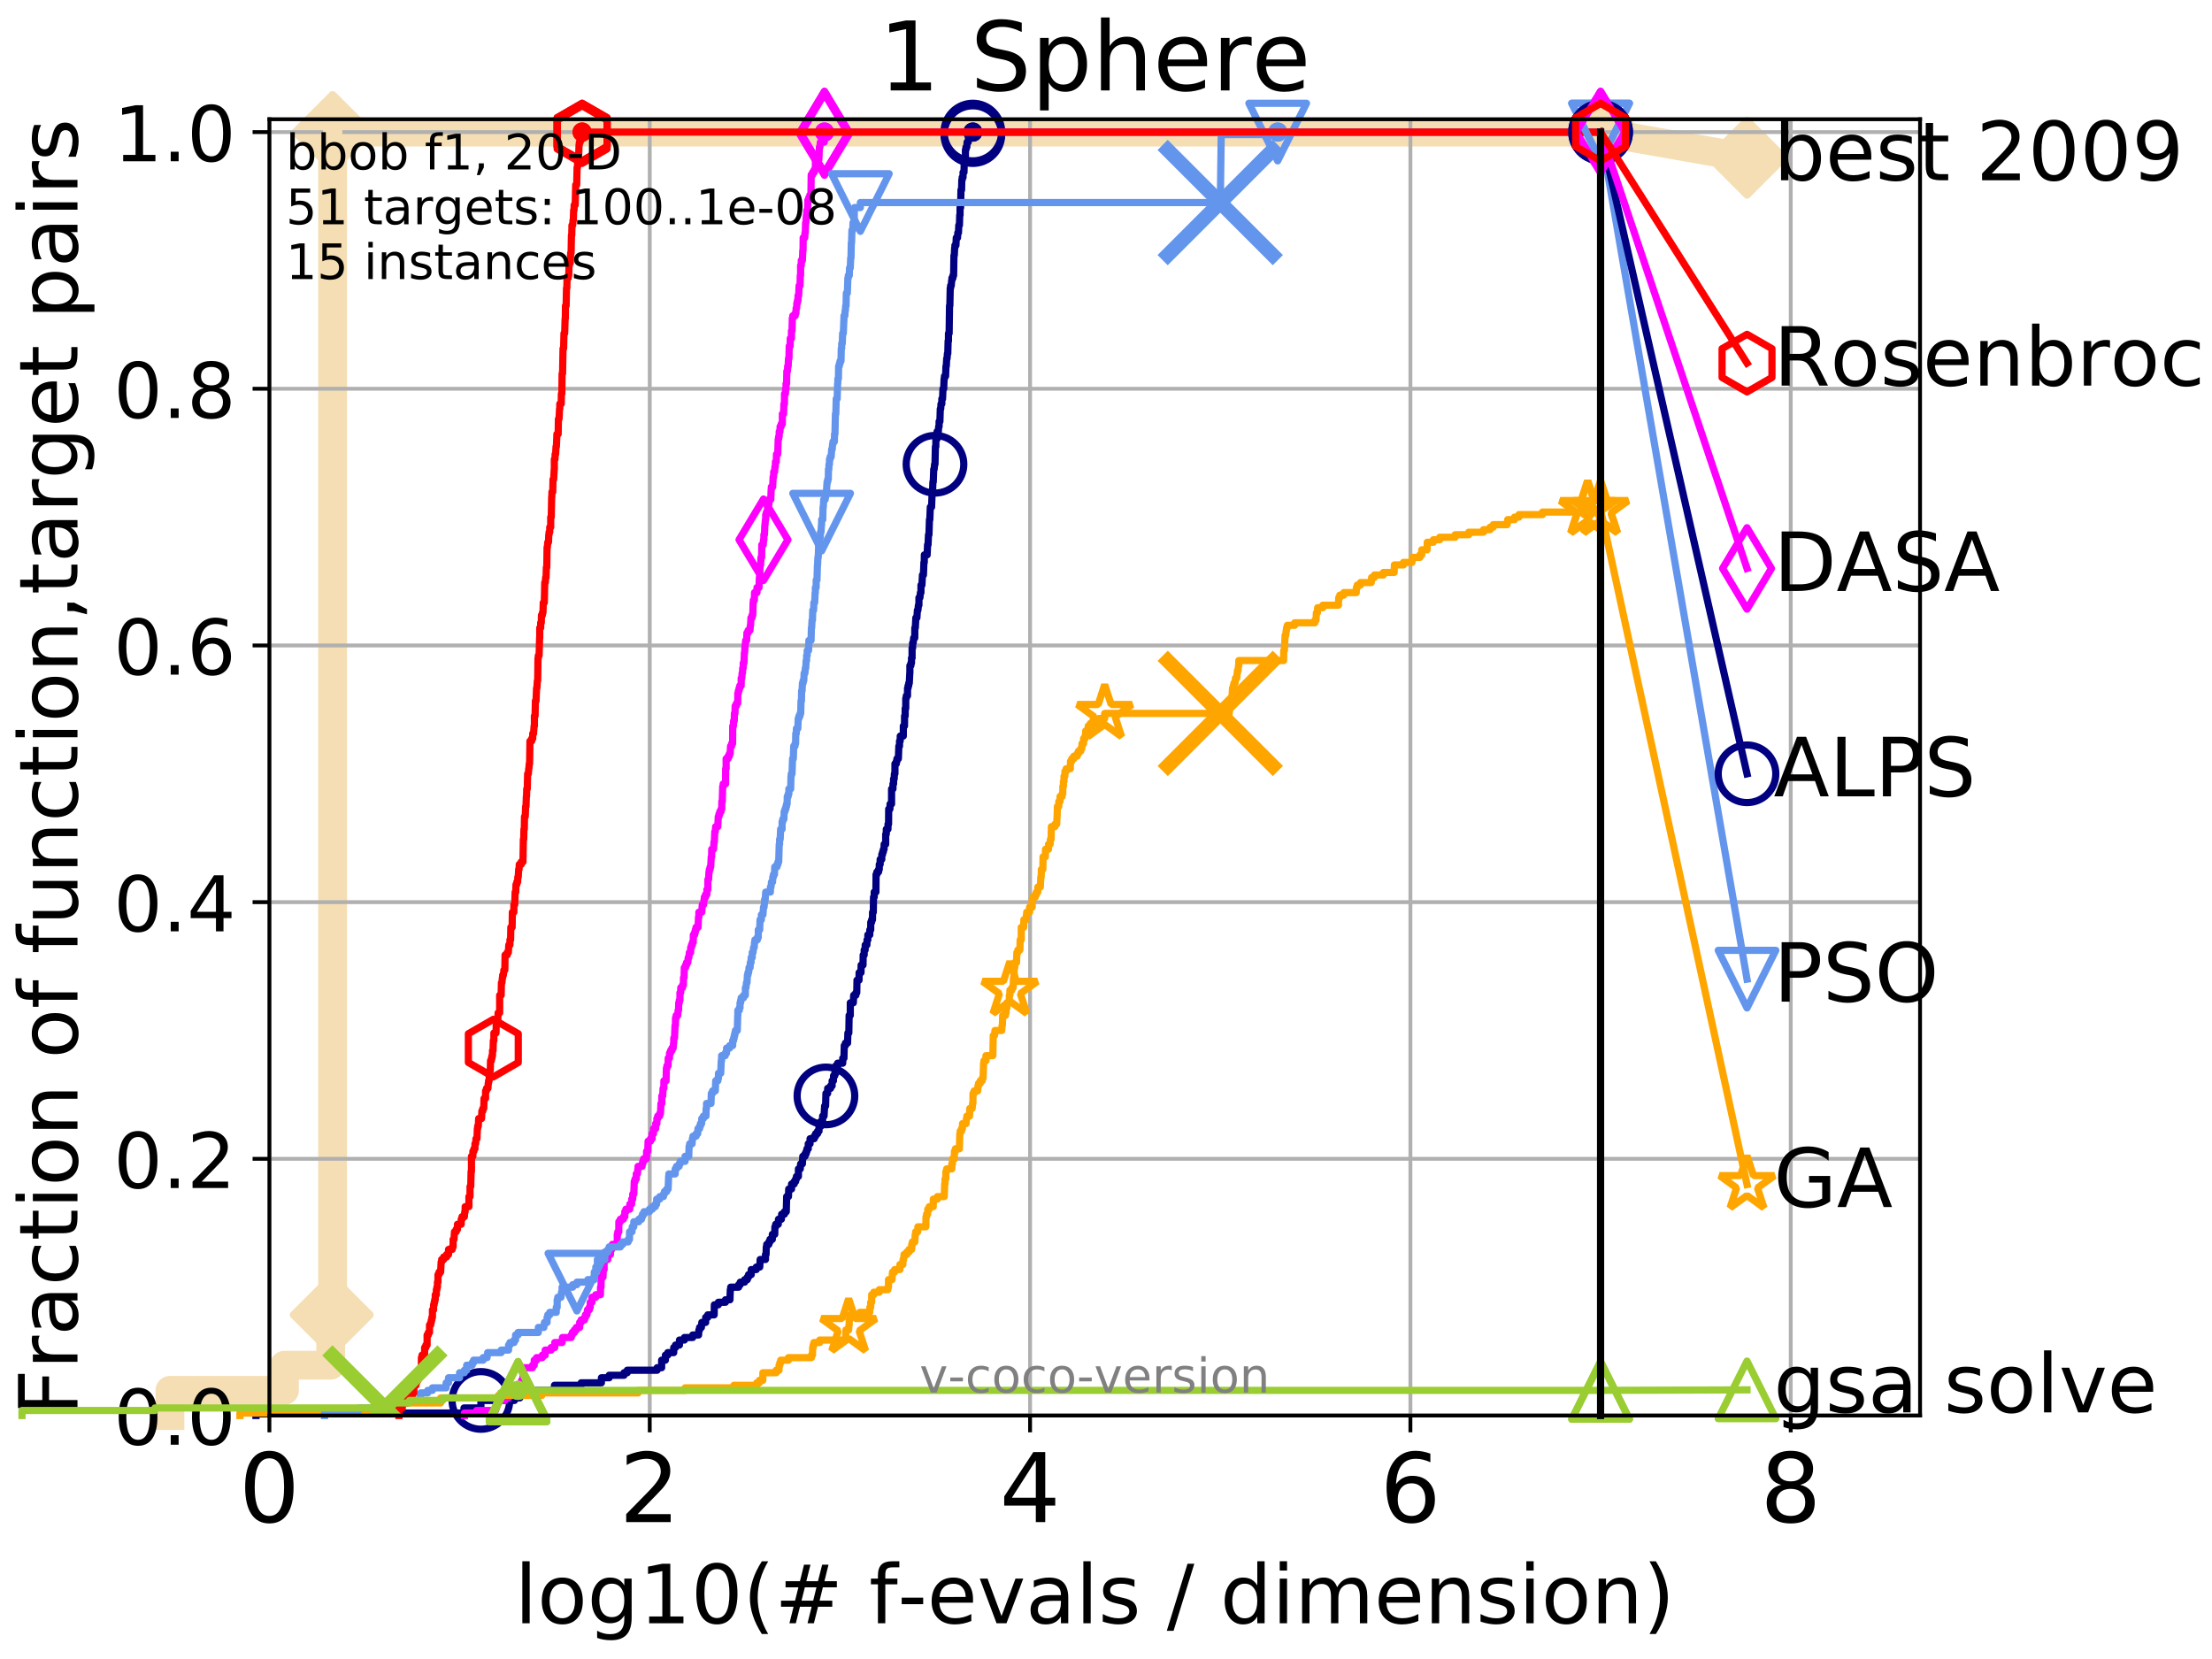 <?xml version="1.0" encoding="utf-8" standalone="no"?>
<!DOCTYPE svg PUBLIC "-//W3C//DTD SVG 1.1//EN"
  "http://www.w3.org/Graphics/SVG/1.1/DTD/svg11.dtd">
<!-- Created with matplotlib (http://matplotlib.org/) -->
<svg height="345.6pt" version="1.1" viewBox="0 0 460.8 345.6" width="460.8pt" xmlns="http://www.w3.org/2000/svg" xmlns:xlink="http://www.w3.org/1999/xlink">
 <defs>
  <style type="text/css">
*{stroke-linecap:butt;stroke-linejoin:round;}
  </style>
 </defs>
 <g id="figure_1">
  <g id="patch_1">
   <path d="M 0 345.6 
L 460.8 345.6 
L 460.8 0 
L 0 0 
z
" style="fill:#ffffff;"/>
  </g>
  <g id="axes_1">
   <g id="patch_2">
    <path d="M 56.12 294.88 
L 399.984 294.88 
L 399.984 24.84 
L 56.12 24.84 
z
" style="fill:#ffffff;"/>
   </g>
   <g id="line2d_1">
    <path d="M 35.406 294.88 
L 35.406 289.638 
L 59.257 289.638 
L 59.257 284.395 
L 68.885 284.395 
L 68.885 273.91 
L 69.29 273.91 
L 69.29 27.514 
L 333.43 27.514 
" style="fill:none;stroke:#f5deb3;stroke-linecap:square;stroke-width:6;"/>
   </g>
   <g id="line2d_2">
    <defs>
     <path d="M -0 7.778 
L 7.778 0 
L 0 -7.778 
L -7.778 -0 
z
" id="m6506cfdc33" style="stroke:#f5deb3;stroke-linejoin:miter;stroke-width:1.5;"/>
    </defs>
    <g>
     <use style="fill:#f5deb3;stroke:#f5deb3;stroke-linejoin:miter;stroke-width:1.5;" x="68.885" xlink:href="#m6506cfdc33" y="273.91"/>
     <use style="fill:#f5deb3;stroke:#f5deb3;stroke-linejoin:miter;stroke-width:1.5;" x="69.29" xlink:href="#m6506cfdc33" y="273.91"/>
     <use style="fill:#f5deb3;stroke:#f5deb3;stroke-linejoin:miter;stroke-width:1.5;" x="69.29" xlink:href="#m6506cfdc33" y="273.91"/>
     <use style="fill:#f5deb3;stroke:#f5deb3;stroke-linejoin:miter;stroke-width:1.5;" x="69.29" xlink:href="#m6506cfdc33" y="27.514"/>
     <use style="fill:#f5deb3;stroke:#f5deb3;stroke-linejoin:miter;stroke-width:1.5;" x="69.29" xlink:href="#m6506cfdc33" y="27.514"/>
     <use style="fill:#f5deb3;stroke:#f5deb3;stroke-linejoin:miter;stroke-width:1.5;" x="333.43" xlink:href="#m6506cfdc33" y="27.514"/>
    </g>
   </g>
   <g id="line2d_3">
    <path style="fill:none;stroke:#f5deb3;stroke-linecap:square;stroke-width:6;"/>
    <g/>
   </g>
   <g id="line2d_4">
    <path d="M 333.43 27.514 
L 363.934 32.861 
" style="fill:none;stroke:#f5deb3;stroke-linecap:square;stroke-width:6;"/>
    <g>
     <use style="fill:#f5deb3;stroke:#f5deb3;stroke-linejoin:miter;stroke-width:1.5;" x="333.43" xlink:href="#m6506cfdc33" y="27.514"/>
     <use style="fill:#f5deb3;stroke:#f5deb3;stroke-linejoin:miter;stroke-width:1.5;" x="363.934" xlink:href="#m6506cfdc33" y="32.861"/>
    </g>
   </g>
   <g id="matplotlib.axis_1">
    <g id="xtick_1">
     <g id="line2d_5">
      <path clip-path="url(#p8f91301af4)" d="M 56.12 294.88 
L 56.12 24.84 
" style="fill:none;stroke:#b0b0b0;stroke-linecap:square;stroke-width:0.8;"/>
     </g>
     <g id="line2d_6">
      <defs>
       <path d="M 0 0 
L 0 3.5 
" id="m765a85d787" style="stroke:#000000;stroke-width:0.8;"/>
      </defs>
      <g>
       <use style="stroke:#000000;stroke-width:0.8;" x="56.12" xlink:href="#m765a85d787" y="294.88"/>
      </g>
     </g>
     <g id="text_1">
      <!-- 0 -->
      <defs>
       <path d="M 31.781 66.406 
Q 24.172 66.406 20.328 58.906 
Q 16.5 51.422 16.5 36.375 
Q 16.5 21.391 20.328 13.891 
Q 24.172 6.391 31.781 6.391 
Q 39.453 6.391 43.281 13.891 
Q 47.125 21.391 47.125 36.375 
Q 47.125 51.422 43.281 58.906 
Q 39.453 66.406 31.781 66.406 
z
M 31.781 74.219 
Q 44.047 74.219 50.516 64.516 
Q 56.984 54.828 56.984 36.375 
Q 56.984 17.969 50.516 8.266 
Q 44.047 -1.422 31.781 -1.422 
Q 19.531 -1.422 13.062 8.266 
Q 6.594 17.969 6.594 36.375 
Q 6.594 54.828 13.062 64.516 
Q 19.531 74.219 31.781 74.219 
z
" id="DejaVuSans-30"/>
      </defs>
      <g transform="translate(49.758 317.077)scale(0.2 -0.2)">
       <use xlink:href="#DejaVuSans-30"/>
      </g>
     </g>
    </g>
    <g id="xtick_2">
     <g id="line2d_7">
      <path clip-path="url(#p8f91301af4)" d="M 135.351 294.88 
L 135.351 24.84 
" style="fill:none;stroke:#b0b0b0;stroke-linecap:square;stroke-width:0.8;"/>
     </g>
     <g id="line2d_8">
      <g>
       <use style="stroke:#000000;stroke-width:0.8;" x="135.351" xlink:href="#m765a85d787" y="294.88"/>
      </g>
     </g>
     <g id="text_2">
      <!-- 2 -->
      <defs>
       <path d="M 19.188 8.297 
L 53.609 8.297 
L 53.609 0 
L 7.328 0 
L 7.328 8.297 
Q 12.938 14.109 22.625 23.891 
Q 32.328 33.688 34.812 36.531 
Q 39.547 41.844 41.422 45.531 
Q 43.312 49.219 43.312 52.781 
Q 43.312 58.594 39.234 62.25 
Q 35.156 65.922 28.609 65.922 
Q 23.969 65.922 18.812 64.312 
Q 13.672 62.703 7.812 59.422 
L 7.812 69.391 
Q 13.766 71.781 18.938 73 
Q 24.125 74.219 28.422 74.219 
Q 39.75 74.219 46.484 68.547 
Q 53.219 62.891 53.219 53.422 
Q 53.219 48.922 51.531 44.891 
Q 49.859 40.875 45.406 35.406 
Q 44.188 33.984 37.641 27.219 
Q 31.109 20.453 19.188 8.297 
z
" id="DejaVuSans-32"/>
      </defs>
      <g transform="translate(128.989 317.077)scale(0.2 -0.2)">
       <use xlink:href="#DejaVuSans-32"/>
      </g>
     </g>
    </g>
    <g id="xtick_3">
     <g id="line2d_9">
      <path clip-path="url(#p8f91301af4)" d="M 214.583 294.88 
L 214.583 24.84 
" style="fill:none;stroke:#b0b0b0;stroke-linecap:square;stroke-width:0.8;"/>
     </g>
     <g id="line2d_10">
      <g>
       <use style="stroke:#000000;stroke-width:0.8;" x="214.583" xlink:href="#m765a85d787" y="294.88"/>
      </g>
     </g>
     <g id="text_3">
      <!-- 4 -->
      <defs>
       <path d="M 37.797 64.312 
L 12.891 25.391 
L 37.797 25.391 
z
M 35.203 72.906 
L 47.609 72.906 
L 47.609 25.391 
L 58.016 25.391 
L 58.016 17.188 
L 47.609 17.188 
L 47.609 0 
L 37.797 0 
L 37.797 17.188 
L 4.891 17.188 
L 4.891 26.703 
z
" id="DejaVuSans-34"/>
      </defs>
      <g transform="translate(208.22 317.077)scale(0.2 -0.2)">
       <use xlink:href="#DejaVuSans-34"/>
      </g>
     </g>
    </g>
    <g id="xtick_4">
     <g id="line2d_11">
      <path clip-path="url(#p8f91301af4)" d="M 293.814 294.88 
L 293.814 24.84 
" style="fill:none;stroke:#b0b0b0;stroke-linecap:square;stroke-width:0.8;"/>
     </g>
     <g id="line2d_12">
      <g>
       <use style="stroke:#000000;stroke-width:0.8;" x="293.814" xlink:href="#m765a85d787" y="294.88"/>
      </g>
     </g>
     <g id="text_4">
      <!-- 6 -->
      <defs>
       <path d="M 33.016 40.375 
Q 26.375 40.375 22.484 35.828 
Q 18.609 31.297 18.609 23.391 
Q 18.609 15.531 22.484 10.953 
Q 26.375 6.391 33.016 6.391 
Q 39.656 6.391 43.531 10.953 
Q 47.406 15.531 47.406 23.391 
Q 47.406 31.297 43.531 35.828 
Q 39.656 40.375 33.016 40.375 
z
M 52.594 71.297 
L 52.594 62.312 
Q 48.875 64.062 45.094 64.984 
Q 41.312 65.922 37.594 65.922 
Q 27.828 65.922 22.672 59.328 
Q 17.531 52.734 16.797 39.406 
Q 19.672 43.656 24.016 45.922 
Q 28.375 48.188 33.594 48.188 
Q 44.578 48.188 50.953 41.516 
Q 57.328 34.859 57.328 23.391 
Q 57.328 12.156 50.688 5.359 
Q 44.047 -1.422 33.016 -1.422 
Q 20.359 -1.422 13.672 8.266 
Q 6.984 17.969 6.984 36.375 
Q 6.984 53.656 15.188 63.938 
Q 23.391 74.219 37.203 74.219 
Q 40.922 74.219 44.703 73.484 
Q 48.484 72.75 52.594 71.297 
z
" id="DejaVuSans-36"/>
      </defs>
      <g transform="translate(287.452 317.077)scale(0.2 -0.2)">
       <use xlink:href="#DejaVuSans-36"/>
      </g>
     </g>
    </g>
    <g id="xtick_5">
     <g id="line2d_13">
      <path clip-path="url(#p8f91301af4)" d="M 373.045 294.88 
L 373.045 24.84 
" style="fill:none;stroke:#b0b0b0;stroke-linecap:square;stroke-width:0.8;"/>
     </g>
     <g id="line2d_14">
      <g>
       <use style="stroke:#000000;stroke-width:0.8;" x="373.045" xlink:href="#m765a85d787" y="294.88"/>
      </g>
     </g>
     <g id="text_5">
      <!-- 8 -->
      <defs>
       <path d="M 31.781 34.625 
Q 24.75 34.625 20.719 30.859 
Q 16.703 27.094 16.703 20.516 
Q 16.703 13.922 20.719 10.156 
Q 24.75 6.391 31.781 6.391 
Q 38.812 6.391 42.859 10.172 
Q 46.922 13.969 46.922 20.516 
Q 46.922 27.094 42.891 30.859 
Q 38.875 34.625 31.781 34.625 
z
M 21.922 38.812 
Q 15.578 40.375 12.031 44.719 
Q 8.5 49.078 8.5 55.328 
Q 8.5 64.062 14.719 69.141 
Q 20.953 74.219 31.781 74.219 
Q 42.672 74.219 48.875 69.141 
Q 55.078 64.062 55.078 55.328 
Q 55.078 49.078 51.531 44.719 
Q 48 40.375 41.703 38.812 
Q 48.828 37.156 52.797 32.312 
Q 56.781 27.484 56.781 20.516 
Q 56.781 9.906 50.312 4.234 
Q 43.844 -1.422 31.781 -1.422 
Q 19.734 -1.422 13.25 4.234 
Q 6.781 9.906 6.781 20.516 
Q 6.781 27.484 10.781 32.312 
Q 14.797 37.156 21.922 38.812 
z
M 18.312 54.391 
Q 18.312 48.734 21.844 45.562 
Q 25.391 42.391 31.781 42.391 
Q 38.141 42.391 41.719 45.562 
Q 45.312 48.734 45.312 54.391 
Q 45.312 60.062 41.719 63.234 
Q 38.141 66.406 31.781 66.406 
Q 25.391 66.406 21.844 63.234 
Q 18.312 60.062 18.312 54.391 
z
" id="DejaVuSans-38"/>
      </defs>
      <g transform="translate(366.683 317.077)scale(0.2 -0.2)">
       <use xlink:href="#DejaVuSans-38"/>
      </g>
     </g>
    </g>
    <g id="text_6">
     <!-- log10(# f-evals / dimension) -->
     <defs>
      <path d="M 9.422 75.984 
L 18.406 75.984 
L 18.406 0 
L 9.422 0 
z
" id="DejaVuSans-6c"/>
      <path d="M 30.609 48.391 
Q 23.391 48.391 19.188 42.75 
Q 14.984 37.109 14.984 27.297 
Q 14.984 17.484 19.156 11.844 
Q 23.344 6.203 30.609 6.203 
Q 37.797 6.203 41.984 11.859 
Q 46.188 17.531 46.188 27.297 
Q 46.188 37.016 41.984 42.703 
Q 37.797 48.391 30.609 48.391 
z
M 30.609 56 
Q 42.328 56 49.016 48.375 
Q 55.719 40.766 55.719 27.297 
Q 55.719 13.875 49.016 6.219 
Q 42.328 -1.422 30.609 -1.422 
Q 18.844 -1.422 12.172 6.219 
Q 5.516 13.875 5.516 27.297 
Q 5.516 40.766 12.172 48.375 
Q 18.844 56 30.609 56 
z
" id="DejaVuSans-6f"/>
      <path d="M 45.406 27.984 
Q 45.406 37.75 41.375 43.109 
Q 37.359 48.484 30.078 48.484 
Q 22.859 48.484 18.828 43.109 
Q 14.797 37.75 14.797 27.984 
Q 14.797 18.266 18.828 12.891 
Q 22.859 7.516 30.078 7.516 
Q 37.359 7.516 41.375 12.891 
Q 45.406 18.266 45.406 27.984 
z
M 54.391 6.781 
Q 54.391 -7.172 48.188 -13.984 
Q 42 -20.797 29.203 -20.797 
Q 24.469 -20.797 20.266 -20.094 
Q 16.062 -19.391 12.109 -17.922 
L 12.109 -9.188 
Q 16.062 -11.328 19.922 -12.344 
Q 23.781 -13.375 27.781 -13.375 
Q 36.625 -13.375 41.016 -8.766 
Q 45.406 -4.156 45.406 5.172 
L 45.406 9.625 
Q 42.625 4.781 38.281 2.391 
Q 33.938 0 27.875 0 
Q 17.828 0 11.672 7.656 
Q 5.516 15.328 5.516 27.984 
Q 5.516 40.672 11.672 48.328 
Q 17.828 56 27.875 56 
Q 33.938 56 38.281 53.609 
Q 42.625 51.219 45.406 46.391 
L 45.406 54.688 
L 54.391 54.688 
z
" id="DejaVuSans-67"/>
      <path d="M 12.406 8.297 
L 28.516 8.297 
L 28.516 63.922 
L 10.984 60.406 
L 10.984 69.391 
L 28.422 72.906 
L 38.281 72.906 
L 38.281 8.297 
L 54.391 8.297 
L 54.391 0 
L 12.406 0 
z
" id="DejaVuSans-31"/>
      <path d="M 31 75.875 
Q 24.469 64.656 21.281 53.656 
Q 18.109 42.672 18.109 31.391 
Q 18.109 20.125 21.312 9.062 
Q 24.516 -2 31 -13.188 
L 23.188 -13.188 
Q 15.875 -1.703 12.234 9.375 
Q 8.594 20.453 8.594 31.391 
Q 8.594 42.281 12.203 53.312 
Q 15.828 64.359 23.188 75.875 
z
" id="DejaVuSans-28"/>
      <path d="M 51.125 44 
L 36.922 44 
L 32.812 27.688 
L 47.125 27.688 
z
M 43.797 71.781 
L 38.719 51.516 
L 52.984 51.516 
L 58.109 71.781 
L 65.922 71.781 
L 60.891 51.516 
L 76.125 51.516 
L 76.125 44 
L 58.984 44 
L 54.984 27.688 
L 70.516 27.688 
L 70.516 20.219 
L 53.078 20.219 
L 48 0 
L 40.188 0 
L 45.219 20.219 
L 30.906 20.219 
L 25.875 0 
L 18.016 0 
L 23.094 20.219 
L 7.719 20.219 
L 7.719 27.688 
L 24.906 27.688 
L 29 44 
L 13.281 44 
L 13.281 51.516 
L 30.906 51.516 
L 35.891 71.781 
z
" id="DejaVuSans-23"/>
      <path id="DejaVuSans-20"/>
      <path d="M 37.109 75.984 
L 37.109 68.5 
L 28.516 68.5 
Q 23.688 68.5 21.797 66.547 
Q 19.922 64.594 19.922 59.516 
L 19.922 54.688 
L 34.719 54.688 
L 34.719 47.703 
L 19.922 47.703 
L 19.922 0 
L 10.891 0 
L 10.891 47.703 
L 2.297 47.703 
L 2.297 54.688 
L 10.891 54.688 
L 10.891 58.5 
Q 10.891 67.625 15.141 71.797 
Q 19.391 75.984 28.609 75.984 
z
" id="DejaVuSans-66"/>
      <path d="M 4.891 31.391 
L 31.203 31.391 
L 31.203 23.391 
L 4.891 23.391 
z
" id="DejaVuSans-2d"/>
      <path d="M 56.203 29.594 
L 56.203 25.203 
L 14.891 25.203 
Q 15.484 15.922 20.484 11.062 
Q 25.484 6.203 34.422 6.203 
Q 39.594 6.203 44.453 7.469 
Q 49.312 8.734 54.109 11.281 
L 54.109 2.781 
Q 49.266 0.734 44.188 -0.344 
Q 39.109 -1.422 33.891 -1.422 
Q 20.797 -1.422 13.156 6.188 
Q 5.516 13.812 5.516 26.812 
Q 5.516 40.234 12.766 48.109 
Q 20.016 56 32.328 56 
Q 43.359 56 49.781 48.891 
Q 56.203 41.797 56.203 29.594 
z
M 47.219 32.234 
Q 47.125 39.594 43.094 43.984 
Q 39.062 48.391 32.422 48.391 
Q 24.906 48.391 20.391 44.141 
Q 15.875 39.891 15.188 32.172 
z
" id="DejaVuSans-65"/>
      <path d="M 2.984 54.688 
L 12.5 54.688 
L 29.594 8.797 
L 46.688 54.688 
L 56.203 54.688 
L 35.688 0 
L 23.484 0 
z
" id="DejaVuSans-76"/>
      <path d="M 34.281 27.484 
Q 23.391 27.484 19.188 25 
Q 14.984 22.516 14.984 16.5 
Q 14.984 11.719 18.141 8.906 
Q 21.297 6.109 26.703 6.109 
Q 34.188 6.109 38.703 11.406 
Q 43.219 16.703 43.219 25.484 
L 43.219 27.484 
z
M 52.203 31.203 
L 52.203 0 
L 43.219 0 
L 43.219 8.297 
Q 40.141 3.328 35.547 0.953 
Q 30.953 -1.422 24.312 -1.422 
Q 15.922 -1.422 10.953 3.297 
Q 6 8.016 6 15.922 
Q 6 25.141 12.172 29.828 
Q 18.359 34.516 30.609 34.516 
L 43.219 34.516 
L 43.219 35.406 
Q 43.219 41.609 39.141 45 
Q 35.062 48.391 27.688 48.391 
Q 23 48.391 18.547 47.266 
Q 14.109 46.141 10.016 43.891 
L 10.016 52.203 
Q 14.938 54.109 19.578 55.047 
Q 24.219 56 28.609 56 
Q 40.484 56 46.344 49.844 
Q 52.203 43.703 52.203 31.203 
z
" id="DejaVuSans-61"/>
      <path d="M 44.281 53.078 
L 44.281 44.578 
Q 40.484 46.531 36.375 47.5 
Q 32.281 48.484 27.875 48.484 
Q 21.188 48.484 17.844 46.438 
Q 14.5 44.391 14.5 40.281 
Q 14.5 37.156 16.891 35.375 
Q 19.281 33.594 26.516 31.984 
L 29.594 31.297 
Q 39.156 29.25 43.188 25.516 
Q 47.219 21.781 47.219 15.094 
Q 47.219 7.469 41.188 3.016 
Q 35.156 -1.422 24.609 -1.422 
Q 20.219 -1.422 15.453 -0.562 
Q 10.688 0.297 5.422 2 
L 5.422 11.281 
Q 10.406 8.688 15.234 7.391 
Q 20.062 6.109 24.812 6.109 
Q 31.156 6.109 34.562 8.281 
Q 37.984 10.453 37.984 14.406 
Q 37.984 18.062 35.516 20.016 
Q 33.062 21.969 24.703 23.781 
L 21.578 24.516 
Q 13.234 26.266 9.516 29.906 
Q 5.812 33.547 5.812 39.891 
Q 5.812 47.609 11.281 51.797 
Q 16.75 56 26.812 56 
Q 31.781 56 36.172 55.266 
Q 40.578 54.547 44.281 53.078 
z
" id="DejaVuSans-73"/>
      <path d="M 25.391 72.906 
L 33.688 72.906 
L 8.297 -9.281 
L 0 -9.281 
z
" id="DejaVuSans-2f"/>
      <path d="M 45.406 46.391 
L 45.406 75.984 
L 54.391 75.984 
L 54.391 0 
L 45.406 0 
L 45.406 8.203 
Q 42.578 3.328 38.25 0.953 
Q 33.938 -1.422 27.875 -1.422 
Q 17.969 -1.422 11.734 6.484 
Q 5.516 14.406 5.516 27.297 
Q 5.516 40.188 11.734 48.094 
Q 17.969 56 27.875 56 
Q 33.938 56 38.25 53.625 
Q 42.578 51.266 45.406 46.391 
z
M 14.797 27.297 
Q 14.797 17.391 18.875 11.75 
Q 22.953 6.109 30.078 6.109 
Q 37.203 6.109 41.297 11.75 
Q 45.406 17.391 45.406 27.297 
Q 45.406 37.203 41.297 42.844 
Q 37.203 48.484 30.078 48.484 
Q 22.953 48.484 18.875 42.844 
Q 14.797 37.203 14.797 27.297 
z
" id="DejaVuSans-64"/>
      <path d="M 9.422 54.688 
L 18.406 54.688 
L 18.406 0 
L 9.422 0 
z
M 9.422 75.984 
L 18.406 75.984 
L 18.406 64.594 
L 9.422 64.594 
z
" id="DejaVuSans-69"/>
      <path d="M 52 44.188 
Q 55.375 50.25 60.062 53.125 
Q 64.75 56 71.094 56 
Q 79.641 56 84.281 50.016 
Q 88.922 44.047 88.922 33.016 
L 88.922 0 
L 79.891 0 
L 79.891 32.719 
Q 79.891 40.578 77.094 44.375 
Q 74.312 48.188 68.609 48.188 
Q 61.625 48.188 57.562 43.547 
Q 53.516 38.922 53.516 30.906 
L 53.516 0 
L 44.484 0 
L 44.484 32.719 
Q 44.484 40.625 41.703 44.406 
Q 38.922 48.188 33.109 48.188 
Q 26.219 48.188 22.156 43.531 
Q 18.109 38.875 18.109 30.906 
L 18.109 0 
L 9.078 0 
L 9.078 54.688 
L 18.109 54.688 
L 18.109 46.188 
Q 21.188 51.219 25.484 53.609 
Q 29.781 56 35.688 56 
Q 41.656 56 45.828 52.969 
Q 50 49.953 52 44.188 
z
" id="DejaVuSans-6d"/>
      <path d="M 54.891 33.016 
L 54.891 0 
L 45.906 0 
L 45.906 32.719 
Q 45.906 40.484 42.875 44.328 
Q 39.844 48.188 33.797 48.188 
Q 26.516 48.188 22.312 43.547 
Q 18.109 38.922 18.109 30.906 
L 18.109 0 
L 9.078 0 
L 9.078 54.688 
L 18.109 54.688 
L 18.109 46.188 
Q 21.344 51.125 25.703 53.562 
Q 30.078 56 35.797 56 
Q 45.219 56 50.047 50.172 
Q 54.891 44.344 54.891 33.016 
z
" id="DejaVuSans-6e"/>
      <path d="M 8.016 75.875 
L 15.828 75.875 
Q 23.141 64.359 26.781 53.312 
Q 30.422 42.281 30.422 31.391 
Q 30.422 20.453 26.781 9.375 
Q 23.141 -1.703 15.828 -13.188 
L 8.016 -13.188 
Q 14.5 -2 17.703 9.062 
Q 20.906 20.125 20.906 31.391 
Q 20.906 42.672 17.703 53.656 
Q 14.5 64.656 8.016 75.875 
z
" id="DejaVuSans-29"/>
     </defs>
     <g transform="translate(107.211 338.154)scale(0.17 -0.17)">
      <use xlink:href="#DejaVuSans-6c"/>
      <use x="27.783" xlink:href="#DejaVuSans-6f"/>
      <use x="88.965" xlink:href="#DejaVuSans-67"/>
      <use x="152.441" xlink:href="#DejaVuSans-31"/>
      <use x="216.064" xlink:href="#DejaVuSans-30"/>
      <use x="279.688" xlink:href="#DejaVuSans-28"/>
      <use x="318.701" xlink:href="#DejaVuSans-23"/>
      <use x="402.49" xlink:href="#DejaVuSans-20"/>
      <use x="434.277" xlink:href="#DejaVuSans-66"/>
      <use x="469.404" xlink:href="#DejaVuSans-2d"/>
      <use x="505.488" xlink:href="#DejaVuSans-65"/>
      <use x="567.012" xlink:href="#DejaVuSans-76"/>
      <use x="626.191" xlink:href="#DejaVuSans-61"/>
      <use x="687.471" xlink:href="#DejaVuSans-6c"/>
      <use x="715.254" xlink:href="#DejaVuSans-73"/>
      <use x="767.354" xlink:href="#DejaVuSans-20"/>
      <use x="799.141" xlink:href="#DejaVuSans-2f"/>
      <use x="832.832" xlink:href="#DejaVuSans-20"/>
      <use x="864.619" xlink:href="#DejaVuSans-64"/>
      <use x="928.096" xlink:href="#DejaVuSans-69"/>
      <use x="955.879" xlink:href="#DejaVuSans-6d"/>
      <use x="1053.291" xlink:href="#DejaVuSans-65"/>
      <use x="1114.814" xlink:href="#DejaVuSans-6e"/>
      <use x="1178.193" xlink:href="#DejaVuSans-73"/>
      <use x="1230.293" xlink:href="#DejaVuSans-69"/>
      <use x="1258.076" xlink:href="#DejaVuSans-6f"/>
      <use x="1319.258" xlink:href="#DejaVuSans-6e"/>
      <use x="1382.637" xlink:href="#DejaVuSans-29"/>
     </g>
    </g>
   </g>
   <g id="matplotlib.axis_2">
    <g id="ytick_1">
     <g id="line2d_15">
      <path clip-path="url(#p8f91301af4)" d="M 56.12 294.88 
L 399.984 294.88 
" style="fill:none;stroke:#b0b0b0;stroke-linecap:square;stroke-width:0.8;"/>
     </g>
     <g id="line2d_16">
      <defs>
       <path d="M 0 0 
L -3.5 0 
" id="m2b9cece6f2" style="stroke:#000000;stroke-width:0.8;"/>
      </defs>
      <g>
       <use style="stroke:#000000;stroke-width:0.8;" x="56.12" xlink:href="#m2b9cece6f2" y="294.88"/>
      </g>
     </g>
     <g id="text_7">
      <!-- 0.0 -->
      <defs>
       <path d="M 10.688 12.406 
L 21 12.406 
L 21 0 
L 10.688 0 
z
" id="DejaVuSans-2e"/>
      </defs>
      <g transform="translate(23.675 300.959)scale(0.16 -0.16)">
       <use xlink:href="#DejaVuSans-30"/>
       <use x="63.623" xlink:href="#DejaVuSans-2e"/>
       <use x="95.41" xlink:href="#DejaVuSans-30"/>
      </g>
     </g>
    </g>
    <g id="ytick_2">
     <g id="line2d_17">
      <path clip-path="url(#p8f91301af4)" d="M 56.12 241.407 
L 399.984 241.407 
" style="fill:none;stroke:#b0b0b0;stroke-linecap:square;stroke-width:0.8;"/>
     </g>
     <g id="line2d_18">
      <g>
       <use style="stroke:#000000;stroke-width:0.8;" x="56.12" xlink:href="#m2b9cece6f2" y="241.407"/>
      </g>
     </g>
     <g id="text_8">
      <!-- 0.2 -->
      <g transform="translate(23.675 247.485)scale(0.16 -0.16)">
       <use xlink:href="#DejaVuSans-30"/>
       <use x="63.623" xlink:href="#DejaVuSans-2e"/>
       <use x="95.41" xlink:href="#DejaVuSans-32"/>
      </g>
     </g>
    </g>
    <g id="ytick_3">
     <g id="line2d_19">
      <path clip-path="url(#p8f91301af4)" d="M 56.12 187.933 
L 399.984 187.933 
" style="fill:none;stroke:#b0b0b0;stroke-linecap:square;stroke-width:0.8;"/>
     </g>
     <g id="line2d_20">
      <g>
       <use style="stroke:#000000;stroke-width:0.8;" x="56.12" xlink:href="#m2b9cece6f2" y="187.933"/>
      </g>
     </g>
     <g id="text_9">
      <!-- 0.4 -->
      <g transform="translate(23.675 194.012)scale(0.16 -0.16)">
       <use xlink:href="#DejaVuSans-30"/>
       <use x="63.623" xlink:href="#DejaVuSans-2e"/>
       <use x="95.41" xlink:href="#DejaVuSans-34"/>
      </g>
     </g>
    </g>
    <g id="ytick_4">
     <g id="line2d_21">
      <path clip-path="url(#p8f91301af4)" d="M 56.12 134.46 
L 399.984 134.46 
" style="fill:none;stroke:#b0b0b0;stroke-linecap:square;stroke-width:0.8;"/>
     </g>
     <g id="line2d_22">
      <g>
       <use style="stroke:#000000;stroke-width:0.8;" x="56.12" xlink:href="#m2b9cece6f2" y="134.46"/>
      </g>
     </g>
     <g id="text_10">
      <!-- 0.6 -->
      <g transform="translate(23.675 140.539)scale(0.16 -0.16)">
       <use xlink:href="#DejaVuSans-30"/>
       <use x="63.623" xlink:href="#DejaVuSans-2e"/>
       <use x="95.41" xlink:href="#DejaVuSans-36"/>
      </g>
     </g>
    </g>
    <g id="ytick_5">
     <g id="line2d_23">
      <path clip-path="url(#p8f91301af4)" d="M 56.12 80.987 
L 399.984 80.987 
" style="fill:none;stroke:#b0b0b0;stroke-linecap:square;stroke-width:0.8;"/>
     </g>
     <g id="line2d_24">
      <g>
       <use style="stroke:#000000;stroke-width:0.8;" x="56.12" xlink:href="#m2b9cece6f2" y="80.987"/>
      </g>
     </g>
     <g id="text_11">
      <!-- 0.8 -->
      <g transform="translate(23.675 87.066)scale(0.16 -0.16)">
       <use xlink:href="#DejaVuSans-30"/>
       <use x="63.623" xlink:href="#DejaVuSans-2e"/>
       <use x="95.41" xlink:href="#DejaVuSans-38"/>
      </g>
     </g>
    </g>
    <g id="ytick_6">
     <g id="line2d_25">
      <path clip-path="url(#p8f91301af4)" d="M 56.12 27.514 
L 399.984 27.514 
" style="fill:none;stroke:#b0b0b0;stroke-linecap:square;stroke-width:0.8;"/>
     </g>
     <g id="line2d_26">
      <g>
       <use style="stroke:#000000;stroke-width:0.8;" x="56.12" xlink:href="#m2b9cece6f2" y="27.514"/>
      </g>
     </g>
     <g id="text_12">
      <!-- 1.0 -->
      <g transform="translate(23.675 33.592)scale(0.16 -0.16)">
       <use xlink:href="#DejaVuSans-31"/>
       <use x="63.623" xlink:href="#DejaVuSans-2e"/>
       <use x="95.41" xlink:href="#DejaVuSans-30"/>
      </g>
     </g>
    </g>
    <g id="text_13">
     <!-- Fraction of function,target pairs -->
     <defs>
      <path d="M 9.812 72.906 
L 51.703 72.906 
L 51.703 64.594 
L 19.672 64.594 
L 19.672 43.109 
L 48.578 43.109 
L 48.578 34.812 
L 19.672 34.812 
L 19.672 0 
L 9.812 0 
z
" id="DejaVuSans-46"/>
      <path d="M 41.109 46.297 
Q 39.594 47.172 37.812 47.578 
Q 36.031 48 33.891 48 
Q 26.266 48 22.188 43.047 
Q 18.109 38.094 18.109 28.812 
L 18.109 0 
L 9.078 0 
L 9.078 54.688 
L 18.109 54.688 
L 18.109 46.188 
Q 20.953 51.172 25.484 53.578 
Q 30.031 56 36.531 56 
Q 37.453 56 38.578 55.875 
Q 39.703 55.766 41.062 55.516 
z
" id="DejaVuSans-72"/>
      <path d="M 48.781 52.594 
L 48.781 44.188 
Q 44.969 46.297 41.141 47.344 
Q 37.312 48.391 33.406 48.391 
Q 24.656 48.391 19.812 42.844 
Q 14.984 37.312 14.984 27.297 
Q 14.984 17.281 19.812 11.734 
Q 24.656 6.203 33.406 6.203 
Q 37.312 6.203 41.141 7.25 
Q 44.969 8.297 48.781 10.406 
L 48.781 2.094 
Q 45.016 0.344 40.984 -0.531 
Q 36.969 -1.422 32.422 -1.422 
Q 20.062 -1.422 12.781 6.344 
Q 5.516 14.109 5.516 27.297 
Q 5.516 40.672 12.859 48.328 
Q 20.219 56 33.016 56 
Q 37.156 56 41.109 55.141 
Q 45.062 54.297 48.781 52.594 
z
" id="DejaVuSans-63"/>
      <path d="M 18.312 70.219 
L 18.312 54.688 
L 36.812 54.688 
L 36.812 47.703 
L 18.312 47.703 
L 18.312 18.016 
Q 18.312 11.328 20.141 9.422 
Q 21.969 7.516 27.594 7.516 
L 36.812 7.516 
L 36.812 0 
L 27.594 0 
Q 17.188 0 13.234 3.875 
Q 9.281 7.766 9.281 18.016 
L 9.281 47.703 
L 2.688 47.703 
L 2.688 54.688 
L 9.281 54.688 
L 9.281 70.219 
z
" id="DejaVuSans-74"/>
      <path d="M 8.5 21.578 
L 8.5 54.688 
L 17.484 54.688 
L 17.484 21.922 
Q 17.484 14.156 20.5 10.266 
Q 23.531 6.391 29.594 6.391 
Q 36.859 6.391 41.078 11.031 
Q 45.312 15.672 45.312 23.688 
L 45.312 54.688 
L 54.297 54.688 
L 54.297 0 
L 45.312 0 
L 45.312 8.406 
Q 42.047 3.422 37.719 1 
Q 33.406 -1.422 27.688 -1.422 
Q 18.266 -1.422 13.375 4.438 
Q 8.5 10.297 8.5 21.578 
z
M 31.109 56 
z
" id="DejaVuSans-75"/>
      <path d="M 11.719 12.406 
L 22.016 12.406 
L 22.016 4 
L 14.016 -11.625 
L 7.719 -11.625 
L 11.719 4 
z
" id="DejaVuSans-2c"/>
      <path d="M 18.109 8.203 
L 18.109 -20.797 
L 9.078 -20.797 
L 9.078 54.688 
L 18.109 54.688 
L 18.109 46.391 
Q 20.953 51.266 25.266 53.625 
Q 29.594 56 35.594 56 
Q 45.562 56 51.781 48.094 
Q 58.016 40.188 58.016 27.297 
Q 58.016 14.406 51.781 6.484 
Q 45.562 -1.422 35.594 -1.422 
Q 29.594 -1.422 25.266 0.953 
Q 20.953 3.328 18.109 8.203 
z
M 48.688 27.297 
Q 48.688 37.203 44.609 42.844 
Q 40.531 48.484 33.406 48.484 
Q 26.266 48.484 22.188 42.844 
Q 18.109 37.203 18.109 27.297 
Q 18.109 17.391 22.188 11.75 
Q 26.266 6.109 33.406 6.109 
Q 40.531 6.109 44.609 11.75 
Q 48.688 17.391 48.688 27.297 
z
" id="DejaVuSans-70"/>
     </defs>
     <g transform="translate(16.14 294.999)rotate(-90)scale(0.17 -0.17)">
      <use xlink:href="#DejaVuSans-46"/>
      <use x="57.41" xlink:href="#DejaVuSans-72"/>
      <use x="98.523" xlink:href="#DejaVuSans-61"/>
      <use x="159.803" xlink:href="#DejaVuSans-63"/>
      <use x="214.783" xlink:href="#DejaVuSans-74"/>
      <use x="253.992" xlink:href="#DejaVuSans-69"/>
      <use x="281.775" xlink:href="#DejaVuSans-6f"/>
      <use x="342.957" xlink:href="#DejaVuSans-6e"/>
      <use x="406.336" xlink:href="#DejaVuSans-20"/>
      <use x="438.123" xlink:href="#DejaVuSans-6f"/>
      <use x="499.305" xlink:href="#DejaVuSans-66"/>
      <use x="534.51" xlink:href="#DejaVuSans-20"/>
      <use x="566.297" xlink:href="#DejaVuSans-66"/>
      <use x="601.502" xlink:href="#DejaVuSans-75"/>
      <use x="664.881" xlink:href="#DejaVuSans-6e"/>
      <use x="728.26" xlink:href="#DejaVuSans-63"/>
      <use x="783.24" xlink:href="#DejaVuSans-74"/>
      <use x="822.449" xlink:href="#DejaVuSans-69"/>
      <use x="850.232" xlink:href="#DejaVuSans-6f"/>
      <use x="911.414" xlink:href="#DejaVuSans-6e"/>
      <use x="974.793" xlink:href="#DejaVuSans-2c"/>
      <use x="1006.58" xlink:href="#DejaVuSans-74"/>
      <use x="1045.789" xlink:href="#DejaVuSans-61"/>
      <use x="1107.068" xlink:href="#DejaVuSans-72"/>
      <use x="1148.166" xlink:href="#DejaVuSans-67"/>
      <use x="1211.643" xlink:href="#DejaVuSans-65"/>
      <use x="1273.166" xlink:href="#DejaVuSans-74"/>
      <use x="1312.375" xlink:href="#DejaVuSans-20"/>
      <use x="1344.162" xlink:href="#DejaVuSans-70"/>
      <use x="1407.639" xlink:href="#DejaVuSans-61"/>
      <use x="1468.918" xlink:href="#DejaVuSans-69"/>
      <use x="1496.701" xlink:href="#DejaVuSans-72"/>
      <use x="1537.814" xlink:href="#DejaVuSans-73"/>
     </g>
    </g>
   </g>
   <g id="line2d_27">
    <defs>
     <path d="M 0 1.5 
C 0.398 1.5 0.779 1.342 1.061 1.061 
C 1.342 0.779 1.5 0.398 1.5 0 
C 1.5 -0.398 1.342 -0.779 1.061 -1.061 
C 0.779 -1.342 0.398 -1.5 0 -1.5 
C -0.398 -1.5 -0.779 -1.342 -1.061 -1.061 
C -1.342 -0.779 -1.5 -0.398 -1.5 0 
C -1.5 0.398 -1.342 0.779 -1.061 1.061 
C -0.779 1.342 -0.398 1.5 0 1.5 
z
" id="mb7c58606c7" style="stroke:#f5deb3;"/>
    </defs>
    <g>
     <use style="fill:#f5deb3;stroke:#f5deb3;" x="69.29" xlink:href="#mb7c58606c7" y="27.514"/>
     <use style="fill:#f5deb3;stroke:#f5deb3;" x="69.29" xlink:href="#mb7c58606c7" y="27.514"/>
    </g>
   </g>
   <g id="line2d_28">
    <defs>
     <path d="M 0 1.5 
C 0.398 1.5 0.779 1.342 1.061 1.061 
C 1.342 0.779 1.5 0.398 1.5 0 
C 1.5 -0.398 1.342 -0.779 1.061 -1.061 
C 0.779 -1.342 0.398 -1.5 0 -1.5 
C -0.398 -1.5 -0.779 -1.342 -1.061 -1.061 
C -1.342 -0.779 -1.5 -0.398 -1.5 0 
C -1.5 0.398 -1.342 0.779 -1.061 1.061 
C -0.779 1.342 -0.398 1.5 0 1.5 
z
" id="mfc0fb8468c" style="stroke:#000080;"/>
    </defs>
    <g>
     <use style="fill:#000080;stroke:#000080;" x="202.663" xlink:href="#mfc0fb8468c" y="27.514"/>
     <use style="fill:#000080;stroke:#000080;" x="202.663" xlink:href="#mfc0fb8468c" y="27.514"/>
    </g>
   </g>
   <g id="line2d_29">
    <path d="M 53.324 294.88 
L 53.324 294.356 
L 96.657 294.356 
L 96.657 293.307 
L 100.183 293.307 
L 100.183 291.735 
L 107.181 291.735 
L 107.181 291.21 
L 108.295 291.21 
L 108.295 289.638 
L 115.504 289.638 
L 115.504 288.589 
L 121.069 288.589 
L 121.069 288.065 
L 125.283 288.065 
L 125.283 287.016 
L 126.903 287.016 
L 126.903 286.492 
L 129.996 286.492 
L 129.996 285.968 
L 130.664 285.968 
L 130.664 285.444 
L 136.889 285.444 
L 136.889 284.919 
L 137.831 284.919 
L 137.831 283.347 
L 138.617 283.347 
L 138.617 282.298 
L 139.108 282.298 
L 139.108 281.774 
L 140.348 281.774 
L 140.348 280.725 
L 140.717 280.725 
L 140.717 280.201 
L 141.541 280.201 
L 141.541 279.153 
L 142.578 279.153 
L 142.578 278.628 
L 144.303 278.628 
L 144.303 278.104 
L 145.526 278.104 
L 145.597 277.056 
L 145.734 277.056 
L 145.734 276.531 
L 146.111 276.531 
L 146.203 275.483 
L 147.008 275.483 
L 147.008 274.434 
L 147.44 274.434 
L 147.44 273.91 
L 148.771 273.91 
L 148.811 271.813 
L 149.648 271.813 
L 149.648 271.289 
L 151.123 271.289 
L 151.123 270.765 
L 152.063 270.765 
L 152.135 268.668 
L 152.219 268.668 
L 152.219 268.143 
L 153.87 268.143 
L 153.87 267.619 
L 154.21 267.619 
L 154.21 267.095 
L 155.125 267.095 
L 155.125 266.571 
L 155.683 266.571 
L 155.683 266.046 
L 155.937 266.046 
L 155.937 265.522 
L 156.5 265.522 
L 156.5 264.474 
L 157.549 264.474 
L 157.549 263.949 
L 158.265 263.949 
L 158.356 262.377 
L 159.463 262.377 
L 159.463 261.328 
L 159.589 261.328 
L 159.631 259.755 
L 159.723 259.755 
L 159.723 259.231 
L 160.166 259.231 
L 160.166 258.707 
L 160.397 258.707 
L 160.397 258.183 
L 160.891 258.183 
L 160.891 257.134 
L 161.394 257.134 
L 161.428 255.561 
L 161.594 255.561 
L 161.594 255.037 
L 162.132 255.037 
L 162.173 253.989 
L 162.778 253.989 
L 162.83 252.94 
L 163.416 252.94 
L 163.416 252.416 
L 163.797 252.416 
L 163.876 249.27 
L 164.252 249.27 
L 164.305 247.698 
L 164.893 247.698 
L 164.893 246.649 
L 165.44 246.649 
L 165.44 246.125 
L 165.746 246.125 
L 165.746 245.601 
L 165.917 245.601 
L 165.917 245.076 
L 166.324 245.076 
L 166.327 243.504 
L 166.711 243.504 
L 166.788 242.455 
L 167.152 242.455 
L 167.236 240.882 
L 167.694 240.882 
L 167.694 240.358 
L 167.941 240.358 
L 167.941 239.834 
L 168.104 239.834 
L 168.104 239.31 
L 168.373 239.31 
L 168.373 238.261 
L 168.75 238.261 
L 168.75 237.213 
L 169.615 237.213 
L 169.615 236.689 
L 169.904 236.689 
L 169.904 236.164 
L 170.315 236.164 
L 170.315 235.64 
L 170.616 235.64 
L 170.616 234.592 
L 171.041 234.592 
L 171.041 233.543 
L 171.37 233.543 
L 171.37 232.495 
L 171.667 232.495 
L 171.748 230.922 
L 171.78 230.922 
L 171.78 230.398 
L 171.984 230.398 
L 172.058 227.776 
L 172.416 227.776 
L 172.416 226.728 
L 173.021 226.728 
L 173.021 226.204 
L 173.345 226.204 
L 173.345 225.155 
L 173.614 225.155 
L 173.638 224.107 
L 173.889 224.107 
L 173.889 223.582 
L 174.128 223.582 
L 174.128 222.01 
L 174.486 222.01 
L 174.486 221.485 
L 175.554 221.485 
L 175.56 220.437 
L 175.809 220.437 
L 175.877 217.816 
L 176.116 217.816 
L 176.116 217.291 
L 176.561 217.291 
L 176.63 215.194 
L 176.823 215.194 
L 176.888 211.525 
L 177.131 211.525 
L 177.134 208.903 
L 177.762 208.903 
L 177.837 207.331 
L 178.284 207.331 
L 178.284 206.806 
L 178.479 206.806 
L 178.526 204.185 
L 178.955 204.185 
L 178.968 202.612 
L 179.363 202.612 
L 179.388 201.04 
L 179.783 201.04 
L 179.813 198.943 
L 180.025 198.943 
L 180.025 197.894 
L 180.226 197.894 
L 180.241 196.846 
L 180.593 196.846 
L 180.618 195.797 
L 180.789 195.797 
L 180.789 194.749 
L 181.192 194.749 
L 181.198 193.7 
L 181.386 193.7 
L 181.392 192.127 
L 181.574 192.127 
L 181.574 191.603 
L 181.752 191.603 
L 181.771 190.03 
L 181.925 190.03 
L 181.969 186.885 
L 182.114 186.885 
L 182.114 185.836 
L 182.468 185.836 
L 182.5 182.167 
L 182.67 182.167 
L 182.67 181.642 
L 183.018 181.642 
L 183.018 181.118 
L 183.167 181.118 
L 183.167 180.07 
L 183.353 180.07 
L 183.353 179.021 
L 183.689 179.021 
L 183.697 177.973 
L 183.859 177.973 
L 183.859 177.449 
L 184.018 177.449 
L 184.018 176.924 
L 184.169 176.924 
L 184.181 175.876 
L 184.499 175.876 
L 184.508 173.779 
L 184.628 173.779 
L 184.636 172.73 
L 184.98 172.73 
L 184.99 171.682 
L 185.103 171.682 
L 185.131 168.536 
L 185.386 168.536 
L 185.418 167.488 
L 185.727 167.488 
L 185.734 164.342 
L 186.02 164.342 
L 186.02 163.294 
L 186.147 163.294 
L 186.147 162.245 
L 186.276 162.245 
L 186.317 161.197 
L 186.428 161.197 
L 186.439 159.1 
L 186.723 159.1 
L 186.723 158.576 
L 186.851 158.576 
L 186.851 158.051 
L 187.146 158.051 
L 187.248 155.43 
L 187.387 155.43 
L 187.387 154.382 
L 187.525 154.382 
L 187.54 153.333 
L 188.175 153.333 
L 188.178 151.236 
L 188.424 151.236 
L 188.442 149.139 
L 188.564 149.139 
L 188.566 147.566 
L 188.68 147.566 
L 188.69 145.469 
L 188.797 145.469 
L 188.797 144.945 
L 189.05 144.945 
L 189.054 143.372 
L 189.165 143.372 
L 189.165 142.848 
L 189.3 142.848 
L 189.3 142.324 
L 189.419 142.324 
L 189.523 140.227 
L 189.542 140.227 
L 189.546 138.654 
L 189.756 138.654 
L 189.756 138.13 
L 189.881 138.13 
L 189.881 137.081 
L 190.002 137.081 
L 190.002 134.984 
L 190.114 134.984 
L 190.114 133.936 
L 190.233 133.936 
L 190.336 132.887 
L 190.561 132.887 
L 190.573 130.79 
L 190.677 130.79 
L 190.786 128.693 
L 191.008 128.693 
L 191.108 127.121 
L 191.221 127.121 
L 191.325 126.072 
L 191.426 126.072 
L 191.436 124.499 
L 191.638 124.499 
L 191.742 123.451 
L 191.849 123.451 
L 191.858 121.878 
L 192.055 121.878 
L 192.162 119.781 
L 192.366 119.781 
L 192.468 117.16 
L 192.542 117.16 
L 192.558 115.587 
L 193.141 115.587 
L 193.227 113.49 
L 193.328 113.49 
L 193.423 111.393 
L 193.518 111.393 
L 193.619 108.248 
L 193.697 108.248 
L 193.798 105.627 
L 194.063 105.627 
L 194.168 103.005 
L 194.241 103.005 
L 194.345 100.384 
L 194.416 100.384 
L 194.509 97.763 
L 194.602 97.763 
L 194.691 96.714 
L 194.777 96.714 
L 194.862 93.045 
L 194.951 93.045 
L 194.957 91.472 
L 195.193 91.472 
L 195.21 89.899 
L 195.469 89.899 
L 195.545 88.851 
L 195.628 88.851 
L 195.632 87.802 
L 195.799 87.802 
L 195.879 85.181 
L 195.967 85.181 
L 196.032 84.132 
L 196.2 84.132 
L 196.201 83.084 
L 196.351 83.084 
L 196.438 80.987 
L 196.59 80.987 
L 196.675 78.89 
L 196.744 78.89 
L 196.744 78.366 
L 196.984 78.366 
L 197.061 76.269 
L 197.13 76.269 
L 197.211 74.696 
L 197.288 74.696 
L 197.364 73.647 
L 197.441 73.647 
L 197.51 71.026 
L 197.581 71.026 
L 197.584 69.453 
L 197.721 69.453 
L 197.803 63.687 
L 197.871 63.687 
L 197.951 60.017 
L 198.028 60.017 
L 198.028 59.493 
L 198.168 59.493 
L 198.241 58.444 
L 198.304 58.444 
L 198.304 57.92 
L 198.51 57.92 
L 198.51 57.396 
L 198.652 57.396 
L 198.726 53.202 
L 198.797 53.202 
L 198.872 51.629 
L 198.921 51.629 
L 198.921 51.105 
L 199.139 51.105 
L 199.209 49.532 
L 199.467 49.532 
L 199.533 48.484 
L 199.668 48.484 
L 199.733 46.911 
L 199.868 46.911 
L 199.926 44.814 
L 199.992 44.814 
L 199.999 43.241 
L 200.114 43.241 
L 200.186 39.571 
L 200.313 39.571 
L 200.364 37.474 
L 200.442 37.474 
L 200.442 36.95 
L 200.619 36.95 
L 200.621 35.902 
L 200.816 35.902 
L 200.869 33.805 
L 200.986 33.805 
L 200.986 33.28 
L 201.111 33.28 
L 201.117 31.183 
L 201.23 31.183 
L 201.23 30.659 
L 201.408 30.659 
L 201.463 29.611 
L 201.702 29.611 
L 201.769 28.562 
L 201.814 28.562 
L 201.814 28.038 
L 202.663 28.038 
L 202.663 27.514 
L 333.43 27.514 
L 333.43 27.514 
" style="fill:none;stroke:#000080;stroke-linecap:square;stroke-width:1.5;"/>
   </g>
   <g id="line2d_30">
    <defs>
     <path d="M 0 6 
C 1.591 6 3.117 5.368 4.243 4.243 
C 5.368 3.117 6 1.591 6 0 
C 6 -1.591 5.368 -3.117 4.243 -4.243 
C 3.117 -5.368 1.591 -6 0 -6 
C -1.591 -6 -3.117 -5.368 -4.243 -4.243 
C -5.368 -3.117 -6 -1.591 -6 0 
C -6 1.591 -5.368 3.117 -4.243 4.243 
C -3.117 5.368 -1.591 6 0 6 
z
" id="ma00480dd45" style="stroke:#000080;stroke-width:1.5;"/>
    </defs>
    <g>
     <use style="fill-opacity:0;stroke:#000080;stroke-width:1.5;" x="100.183" xlink:href="#ma00480dd45" y="291.735"/>
     <use style="fill-opacity:0;stroke:#000080;stroke-width:1.5;" x="172.058" xlink:href="#ma00480dd45" y="228.301"/>
     <use style="fill-opacity:0;stroke:#000080;stroke-width:1.5;" x="194.777" xlink:href="#ma00480dd45" y="96.714"/>
     <use style="fill-opacity:0;stroke:#000080;stroke-width:1.5;" x="202.663" xlink:href="#ma00480dd45" y="28.038"/>
     <use style="fill-opacity:0;stroke:#000080;stroke-width:1.5;" x="202.663" xlink:href="#ma00480dd45" y="27.514"/>
     <use style="fill-opacity:0;stroke:#000080;stroke-width:1.5;" x="333.43" xlink:href="#ma00480dd45" y="27.514"/>
    </g>
   </g>
   <g id="line2d_31">
    <path style="fill:none;stroke:#000080;stroke-linecap:square;stroke-width:1.5;"/>
    <g/>
   </g>
   <g id="line2d_32">
    <defs>
     <path d="M 0 1.5 
C 0.398 1.5 0.779 1.342 1.061 1.061 
C 1.342 0.779 1.5 0.398 1.5 0 
C 1.5 -0.398 1.342 -0.779 1.061 -1.061 
C 0.779 -1.342 0.398 -1.5 0 -1.5 
C -0.398 -1.5 -0.779 -1.342 -1.061 -1.061 
C -1.342 -0.779 -1.5 -0.398 -1.5 0 
C -1.5 0.398 -1.342 0.779 -1.061 1.061 
C -0.779 1.342 -0.398 1.5 0 1.5 
z
" id="ma40a0e9b7f" style="stroke:#ff00ff;"/>
    </defs>
    <g>
     <use style="fill:#ff00ff;stroke:#ff00ff;" x="171.75" xlink:href="#ma40a0e9b7f" y="27.514"/>
     <use style="fill:#ff00ff;stroke:#ff00ff;" x="171.75" xlink:href="#ma40a0e9b7f" y="27.514"/>
    </g>
   </g>
   <g id="line2d_33">
    <path d="M 96.738 294.88 
L 96.738 294.356 
L 99.297 294.356 
L 99.297 293.832 
L 103.22 293.832 
L 103.22 293.307 
L 103.441 293.307 
L 103.441 292.259 
L 103.876 292.259 
L 103.876 291.735 
L 105.166 291.735 
L 105.166 291.21 
L 105.944 291.21 
L 105.944 290.162 
L 106.227 290.162 
L 106.227 289.113 
L 108.664 289.113 
L 108.664 287.541 
L 108.945 287.541 
L 108.945 285.968 
L 109.104 285.968 
L 109.104 284.919 
L 110.941 284.919 
L 110.941 284.395 
L 111.293 284.395 
L 111.293 283.347 
L 111.773 283.347 
L 111.773 282.822 
L 112.983 282.822 
L 112.983 282.298 
L 113.573 282.298 
L 113.573 281.25 
L 114.808 281.25 
L 114.808 280.725 
L 115.558 280.725 
L 115.558 279.677 
L 117.092 279.677 
L 117.166 278.628 
L 118.996 278.628 
L 118.996 278.104 
L 119.217 278.104 
L 119.217 277.58 
L 119.651 277.58 
L 119.651 277.056 
L 120.053 277.056 
L 120.053 276.531 
L 120.751 276.531 
L 120.751 275.483 
L 121.069 275.483 
L 121.069 274.959 
L 121.765 274.959 
L 121.765 274.434 
L 121.954 274.434 
L 121.954 273.91 
L 122.27 273.91 
L 122.38 272.862 
L 122.759 272.862 
L 122.759 272.337 
L 122.955 272.337 
L 122.955 271.289 
L 123.322 271.289 
L 123.322 270.24 
L 124.101 270.24 
L 124.101 269.716 
L 125.081 269.716 
L 125.097 268.143 
L 125.206 268.143 
L 125.237 266.046 
L 125.62 266.046 
L 125.665 264.474 
L 125.845 264.474 
L 125.845 262.377 
L 126.606 262.377 
L 126.648 261.328 
L 127.168 261.328 
L 127.168 260.28 
L 127.443 260.28 
L 127.443 259.755 
L 127.565 259.755 
L 127.565 259.231 
L 128.589 259.231 
L 128.589 257.134 
L 128.703 257.134 
L 128.703 256.61 
L 128.905 256.61 
L 128.917 254.513 
L 129.227 254.513 
L 129.227 253.989 
L 129.854 253.989 
L 129.854 253.464 
L 130.159 253.464 
L 130.159 252.416 
L 130.39 252.416 
L 130.39 251.892 
L 131.187 251.892 
L 131.208 250.843 
L 131.577 250.843 
L 131.598 249.795 
L 131.811 249.795 
L 131.811 248.746 
L 132.031 248.746 
L 132.125 246.125 
L 132.29 246.125 
L 132.29 245.601 
L 132.545 245.601 
L 132.545 244.552 
L 132.776 244.552 
L 132.876 243.504 
L 132.916 243.504 
L 132.916 242.979 
L 133.757 242.979 
L 133.757 242.455 
L 133.889 242.455 
L 133.889 241.931 
L 134.075 241.931 
L 134.075 241.407 
L 134.685 241.407 
L 134.694 239.834 
L 134.942 239.834 
L 135.004 237.737 
L 135.514 237.737 
L 135.514 237.213 
L 135.843 237.213 
L 135.843 236.164 
L 136.133 236.164 
L 136.133 235.116 
L 136.588 235.116 
L 136.588 234.067 
L 136.842 234.067 
L 136.842 233.019 
L 137.022 233.019 
L 137.022 232.495 
L 137.424 232.495 
L 137.424 231.97 
L 137.591 231.97 
L 137.688 229.873 
L 137.868 229.873 
L 137.868 228.301 
L 138.06 228.301 
L 138.126 226.728 
L 138.294 226.728 
L 138.301 225.155 
L 138.758 225.155 
L 138.822 222.534 
L 138.934 222.534 
L 138.934 222.01 
L 139.17 222.01 
L 139.197 220.437 
L 139.47 220.437 
L 139.47 219.388 
L 139.679 219.388 
L 139.679 218.864 
L 139.977 218.864 
L 139.977 218.34 
L 140.232 218.34 
L 140.316 217.291 
L 140.348 217.291 
L 140.367 216.243 
L 140.515 216.243 
L 140.623 213.622 
L 140.711 213.622 
L 140.724 212.049 
L 140.862 212.049 
L 140.862 211.525 
L 141.183 211.525 
L 141.263 210.476 
L 141.354 210.476 
L 141.39 208.903 
L 141.511 208.903 
L 141.511 208.379 
L 141.643 208.379 
L 141.643 206.806 
L 141.797 206.806 
L 141.815 205.758 
L 142.178 205.758 
L 142.178 205.234 
L 142.362 205.234 
L 142.385 203.661 
L 142.499 203.661 
L 142.55 201.564 
L 142.819 201.564 
L 142.819 201.04 
L 143.013 201.04 
L 143.013 200.515 
L 143.286 200.515 
L 143.373 199.467 
L 143.502 199.467 
L 143.609 198.418 
L 143.878 198.418 
L 143.878 197.37 
L 144.05 197.37 
L 144.05 196.846 
L 144.241 196.846 
L 144.241 196.321 
L 144.41 196.321 
L 144.435 194.749 
L 144.702 194.749 
L 144.702 194.224 
L 144.851 194.224 
L 144.851 193.7 
L 144.989 193.7 
L 144.989 193.176 
L 145.421 193.176 
L 145.507 191.079 
L 145.583 191.079 
L 145.583 190.03 
L 146.189 190.03 
L 146.294 188.458 
L 146.566 188.458 
L 146.673 187.409 
L 146.731 187.409 
L 146.731 186.885 
L 146.969 186.885 
L 146.969 186.361 
L 147.251 186.361 
L 147.251 185.312 
L 147.457 185.312 
L 147.465 183.215 
L 147.613 183.215 
L 147.689 181.642 
L 147.76 181.642 
L 147.76 181.118 
L 147.927 181.118 
L 147.927 180.594 
L 148.055 180.594 
L 148.161 178.497 
L 148.251 178.497 
L 148.259 176.924 
L 148.633 176.924 
L 148.744 175.352 
L 148.815 175.352 
L 148.901 173.255 
L 149.01 173.255 
L 149.08 172.206 
L 149.531 172.206 
L 149.625 170.109 
L 149.778 170.109 
L 149.778 169.585 
L 149.949 169.585 
L 149.949 169.061 
L 150.215 169.061 
L 150.215 168.536 
L 150.349 168.536 
L 150.367 166.964 
L 150.46 166.964 
L 150.553 163.818 
L 150.656 163.818 
L 150.656 163.294 
L 151.154 163.294 
L 151.161 160.148 
L 151.267 160.148 
L 151.267 158.051 
L 151.675 158.051 
L 151.675 157.527 
L 151.936 157.527 
L 151.936 157.003 
L 152.109 157.003 
L 152.18 155.43 
L 152.415 155.43 
L 152.415 154.906 
L 152.614 154.906 
L 152.643 151.236 
L 152.79 151.236 
L 152.815 150.188 
L 152.958 150.188 
L 152.989 148.615 
L 153.109 148.615 
L 153.152 147.042 
L 153.416 147.042 
L 153.416 146.518 
L 153.675 146.518 
L 153.699 144.421 
L 153.811 144.421 
L 153.811 143.897 
L 153.952 143.897 
L 153.952 143.372 
L 154.112 143.372 
L 154.112 142.848 
L 154.401 142.848 
L 154.404 141.275 
L 154.532 141.275 
L 154.596 140.227 
L 154.669 140.227 
L 154.722 139.178 
L 154.825 139.178 
L 154.825 138.13 
L 154.983 138.13 
L 155.059 136.033 
L 155.114 136.033 
L 155.207 134.46 
L 155.236 134.46 
L 155.331 133.412 
L 155.545 133.412 
L 155.595 131.839 
L 155.848 131.839 
L 155.848 131.315 
L 156.228 131.315 
L 156.315 130.266 
L 156.361 130.266 
L 156.437 128.693 
L 156.662 128.693 
L 156.662 128.169 
L 156.816 128.169 
L 156.888 125.548 
L 156.937 125.548 
L 156.937 125.024 
L 157.144 125.024 
L 157.183 123.451 
L 157.69 123.451 
L 157.69 122.403 
L 158.117 122.403 
L 158.186 120.306 
L 158.245 120.306 
L 158.322 117.684 
L 158.451 117.684 
L 158.529 116.112 
L 158.661 116.112 
L 158.698 113.49 
L 158.999 113.49 
L 159.047 112.442 
L 159.127 112.442 
L 159.127 111.393 
L 159.245 111.393 
L 159.335 109.296 
L 159.367 109.296 
L 159.452 108.248 
L 159.507 108.248 
L 159.507 107.199 
L 159.665 107.199 
L 159.665 106.675 
L 159.871 106.675 
L 159.916 105.627 
L 160.003 105.627 
L 160.003 105.102 
L 160.168 105.102 
L 160.168 104.054 
L 160.568 104.054 
L 160.647 101.957 
L 160.683 101.957 
L 160.683 101.433 
L 160.963 101.433 
L 161.054 99.336 
L 161.152 99.336 
L 161.177 98.287 
L 161.366 98.287 
L 161.436 97.239 
L 161.509 97.239 
L 161.541 96.19 
L 161.719 96.19 
L 161.754 94.617 
L 162.01 94.617 
L 162.115 91.472 
L 162.206 91.472 
L 162.206 90.948 
L 162.319 90.948 
L 162.321 89.899 
L 162.48 89.899 
L 162.512 88.851 
L 162.736 88.851 
L 162.736 88.326 
L 162.976 88.326 
L 162.983 86.229 
L 163.237 86.229 
L 163.299 84.132 
L 163.419 84.132 
L 163.423 82.035 
L 163.62 82.035 
L 163.647 80.987 
L 163.743 80.987 
L 163.743 79.938 
L 163.861 79.938 
L 163.91 77.317 
L 164.042 77.317 
L 164.089 76.269 
L 164.193 76.269 
L 164.255 74.696 
L 164.353 74.696 
L 164.412 72.075 
L 164.611 72.075 
L 164.619 70.502 
L 164.871 70.502 
L 164.871 68.929 
L 164.991 68.929 
L 165.051 66.308 
L 165.146 66.308 
L 165.146 65.784 
L 165.644 65.784 
L 165.644 65.259 
L 165.803 65.259 
L 165.847 64.211 
L 165.952 64.211 
L 165.992 63.163 
L 166.106 63.163 
L 166.106 62.638 
L 166.233 62.638 
L 166.244 61.59 
L 166.375 61.59 
L 166.468 59.493 
L 166.66 59.493 
L 166.705 57.396 
L 166.779 57.396 
L 166.779 55.299 
L 166.919 55.299 
L 166.919 54.25 
L 167.154 54.25 
L 167.238 52.153 
L 167.291 52.153 
L 167.313 49.532 
L 167.639 49.532 
L 167.695 48.484 
L 167.758 48.484 
L 167.821 46.387 
L 167.887 46.387 
L 167.983 44.814 
L 168.041 44.814 
L 168.092 43.765 
L 168.234 43.765 
L 168.299 41.668 
L 168.495 41.668 
L 168.495 41.144 
L 168.715 41.144 
L 168.715 40.62 
L 168.932 40.62 
L 168.986 36.426 
L 169.28 36.426 
L 169.28 35.902 
L 169.604 35.902 
L 169.604 35.377 
L 169.846 35.377 
L 169.88 33.28 
L 170.584 33.28 
L 170.691 30.659 
L 170.791 30.659 
L 170.899 29.611 
L 171.698 29.611 
L 171.75 27.514 
L 333.43 27.514 
L 333.43 27.514 
" style="fill:none;stroke:#ff00ff;stroke-linecap:square;stroke-width:1.5;"/>
   </g>
   <g id="line2d_34">
    <defs>
     <path d="M -0 8.485 
L 5.091 0 
L 0 -8.485 
L -5.091 -0 
z
" id="m156c96126e" style="stroke:#ff00ff;stroke-linejoin:miter;stroke-width:1.5;"/>
    </defs>
    <g>
     <use style="fill-opacity:0;stroke:#ff00ff;stroke-linejoin:miter;stroke-width:1.5;" x="159.047" xlink:href="#m156c96126e" y="112.442"/>
     <use style="fill-opacity:0;stroke:#ff00ff;stroke-linejoin:miter;stroke-width:1.5;" x="171.75" xlink:href="#m156c96126e" y="28.038"/>
     <use style="fill-opacity:0;stroke:#ff00ff;stroke-linejoin:miter;stroke-width:1.5;" x="171.75" xlink:href="#m156c96126e" y="27.514"/>
     <use style="fill-opacity:0;stroke:#ff00ff;stroke-linejoin:miter;stroke-width:1.5;" x="171.75" xlink:href="#m156c96126e" y="27.514"/>
     <use style="fill-opacity:0;stroke:#ff00ff;stroke-linejoin:miter;stroke-width:1.5;" x="333.43" xlink:href="#m156c96126e" y="27.514"/>
    </g>
   </g>
   <g id="line2d_35">
    <path style="fill:none;stroke:#ff00ff;stroke-linecap:square;stroke-width:1.5;"/>
    <g/>
   </g>
   <g id="line2d_36">
    <defs>
     <path d="M 0 1.5 
C 0.398 1.5 0.779 1.342 1.061 1.061 
C 1.342 0.779 1.5 0.398 1.5 0 
C 1.5 -0.398 1.342 -0.779 1.061 -1.061 
C 0.779 -1.342 0.398 -1.5 0 -1.5 
C -0.398 -1.5 -0.779 -1.342 -1.061 -1.061 
C -1.342 -0.779 -1.5 -0.398 -1.5 0 
C -1.5 0.398 -1.342 0.779 -1.061 1.061 
C -0.779 1.342 -0.398 1.5 0 1.5 
z
" id="m3c852bf8d7" style="stroke:#ffa500;"/>
    </defs>
    <g>
     <use style="fill:#ffa500;stroke:#ffa500;" x="330.738" xlink:href="#m3c852bf8d7" y="106.151"/>
     <use style="fill:#ffa500;stroke:#ffa500;" x="330.738" xlink:href="#m3c852bf8d7" y="106.151"/>
    </g>
   </g>
   <g id="line2d_37">
    <path d="M 49.983 294.88 
L 49.983 294.356 
L 76.399 294.356 
L 76.399 293.832 
L 82.562 293.832 
L 82.562 292.259 
L 91.789 292.259 
L 91.789 291.21 
L 103.822 291.21 
L 103.822 290.686 
L 112.888 290.686 
L 112.888 290.162 
L 132.945 290.162 
L 132.945 289.638 
L 142.719 289.638 
L 142.719 289.113 
L 152.877 289.113 
L 152.877 288.589 
L 157.648 288.589 
L 157.648 288.065 
L 158.202 288.065 
L 158.202 287.541 
L 158.914 287.541 
L 158.916 285.968 
L 161.685 285.968 
L 161.685 285.444 
L 162.287 285.444 
L 162.287 284.395 
L 162.453 284.395 
L 162.453 283.871 
L 162.634 283.871 
L 162.634 283.347 
L 164.252 283.347 
L 164.252 282.822 
L 169.032 282.822 
L 169.032 282.298 
L 169.252 282.298 
L 169.29 280.725 
L 169.389 280.725 
L 169.389 280.201 
L 169.55 280.201 
L 169.55 279.677 
L 170.752 279.677 
L 170.752 279.153 
L 176.141 279.153 
L 176.218 277.056 
L 176.793 277.056 
L 176.854 276.007 
L 176.908 276.007 
L 176.908 274.959 
L 177.043 274.959 
L 177.043 273.91 
L 179.104 273.91 
L 179.104 273.386 
L 181.178 273.386 
L 181.203 272.337 
L 181.38 272.337 
L 181.38 271.289 
L 181.587 271.289 
L 181.587 269.716 
L 182.024 269.716 
L 182.024 269.192 
L 183.164 269.192 
L 183.164 268.668 
L 184.957 268.668 
L 184.957 268.143 
L 185.086 268.143 
L 185.086 266.571 
L 185.818 266.571 
L 185.927 264.998 
L 186.366 264.998 
L 186.366 264.474 
L 187.463 264.474 
L 187.463 263.425 
L 188.087 263.425 
L 188.117 262.377 
L 188.24 262.377 
L 188.332 261.328 
L 188.908 261.328 
L 188.908 260.804 
L 189.374 260.804 
L 189.374 260.28 
L 189.92 260.28 
L 189.925 259.231 
L 190.07 259.231 
L 190.07 258.707 
L 190.572 258.707 
L 190.663 257.134 
L 190.749 257.134 
L 190.749 256.61 
L 191.171 256.61 
L 191.218 255.561 
L 192.869 255.561 
L 192.903 253.464 
L 193.022 253.464 
L 193.022 252.94 
L 193.244 252.94 
L 193.275 251.892 
L 193.586 251.892 
L 193.586 251.367 
L 194.416 251.367 
L 194.416 249.795 
L 195.27 249.795 
L 195.27 249.27 
L 196.702 249.27 
L 196.792 246.649 
L 196.869 246.649 
L 196.869 245.601 
L 197.024 245.601 
L 197.047 244.028 
L 197.208 244.028 
L 197.208 243.504 
L 198.28 243.504 
L 198.28 242.455 
L 198.409 242.455 
L 198.409 241.407 
L 198.817 241.407 
L 198.824 239.834 
L 199.029 239.834 
L 199.029 239.31 
L 199.858 239.31 
L 199.944 236.164 
L 200.017 236.164 
L 200.017 235.64 
L 200.298 235.64 
L 200.298 235.116 
L 200.48 235.116 
L 200.505 234.067 
L 201.246 234.067 
L 201.325 233.019 
L 201.415 233.019 
L 201.415 232.495 
L 201.983 232.495 
L 202.014 230.922 
L 202.513 230.922 
L 202.605 229.873 
L 202.673 229.873 
L 202.696 227.776 
L 202.932 227.776 
L 202.932 227.252 
L 203.684 227.252 
L 203.718 226.204 
L 203.846 226.204 
L 203.846 225.679 
L 204.208 225.679 
L 204.208 225.155 
L 204.607 225.155 
L 204.607 224.631 
L 204.792 224.631 
L 204.894 221.485 
L 204.977 221.485 
L 204.977 220.961 
L 205.393 220.961 
L 205.393 219.913 
L 206.824 219.913 
L 206.911 215.719 
L 207.173 215.719 
L 207.267 214.67 
L 208.68 214.67 
L 208.75 213.622 
L 208.809 213.622 
L 208.876 211.525 
L 209.445 211.525 
L 209.445 211 
L 209.578 211 
L 209.578 209.952 
L 209.766 209.952 
L 209.766 208.903 
L 210.263 208.903 
L 210.265 207.331 
L 210.377 207.331 
L 210.377 206.282 
L 210.787 206.282 
L 210.787 205.758 
L 211.045 205.758 
L 211.136 203.661 
L 211.255 203.661 
L 211.282 201.564 
L 211.389 201.564 
L 211.389 200.515 
L 211.765 200.515 
L 211.827 198.418 
L 212.042 198.418 
L 212.042 197.894 
L 212.465 197.894 
L 212.514 195.797 
L 212.746 195.797 
L 212.749 193.176 
L 213.26 193.176 
L 213.283 191.603 
L 213.764 191.603 
L 213.816 190.555 
L 213.878 190.555 
L 213.878 190.03 
L 214.477 190.03 
L 214.477 188.982 
L 215.017 188.982 
L 215.027 187.409 
L 215.128 187.409 
L 215.128 186.885 
L 215.658 186.885 
L 215.658 186.361 
L 215.902 186.361 
L 215.902 185.836 
L 216.195 185.836 
L 216.196 184.788 
L 216.722 184.788 
L 216.819 182.691 
L 216.897 182.691 
L 216.936 181.118 
L 217.246 181.118 
L 217.28 178.497 
L 217.763 178.497 
L 217.796 176.924 
L 218.424 176.924 
L 218.424 175.876 
L 218.759 175.876 
L 218.826 174.827 
L 218.959 174.827 
L 219.02 172.206 
L 219.766 172.206 
L 219.766 171.682 
L 220.123 171.682 
L 220.233 169.585 
L 220.235 169.585 
L 220.268 168.012 
L 220.56 168.012 
L 220.566 166.964 
L 220.831 166.964 
L 220.831 165.915 
L 221.256 165.915 
L 221.256 165.391 
L 221.392 165.391 
L 221.407 163.818 
L 221.529 163.818 
L 221.529 162.77 
L 221.646 162.77 
L 221.646 161.721 
L 221.818 161.721 
L 221.851 160.673 
L 222.094 160.673 
L 222.094 160.148 
L 222.966 160.148 
L 223 158.576 
L 223.27 158.576 
L 223.27 158.051 
L 223.7 158.051 
L 223.7 157.527 
L 224.39 157.527 
L 224.39 157.003 
L 224.664 157.003 
L 224.664 156.479 
L 225.133 156.479 
L 225.133 155.954 
L 225.354 155.954 
L 225.399 154.906 
L 225.729 154.906 
L 225.729 153.857 
L 226.034 153.857 
L 226.034 153.333 
L 226.155 153.333 
L 226.155 152.285 
L 226.67 152.285 
L 226.706 151.236 
L 227.138 151.236 
L 227.138 150.712 
L 228.626 150.712 
L 228.626 150.188 
L 228.942 150.188 
L 228.942 149.663 
L 230.126 149.663 
L 230.126 148.615 
L 256.076 148.615 
L 256.167 147.042 
L 256.52 147.042 
L 256.609 145.469 
L 256.652 145.469 
L 256.751 143.372 
L 256.908 143.372 
L 256.908 142.848 
L 257.051 142.848 
L 257.051 142.324 
L 257.287 142.324 
L 257.372 141.275 
L 257.645 141.275 
L 257.716 140.227 
L 257.775 140.227 
L 257.775 139.703 
L 257.915 139.703 
L 258.003 138.654 
L 258.064 138.654 
L 258.064 137.606 
L 267.397 137.606 
L 267.424 135.509 
L 267.566 135.509 
L 267.677 132.887 
L 267.705 132.887 
L 267.705 132.363 
L 267.833 132.363 
L 267.939 131.315 
L 268.01 131.315 
L 268.01 130.79 
L 268.17 130.79 
L 268.17 130.266 
L 269.705 130.266 
L 269.705 129.742 
L 273.905 129.742 
L 273.905 129.218 
L 274.139 129.218 
L 274.234 127.645 
L 274.437 127.645 
L 274.494 126.596 
L 275.571 126.596 
L 275.571 126.072 
L 278.817 126.072 
L 278.878 124.499 
L 279.109 124.499 
L 279.109 123.975 
L 279.938 123.975 
L 279.938 123.451 
L 282.532 123.451 
L 282.557 122.403 
L 282.743 122.403 
L 282.743 121.878 
L 283.418 121.878 
L 283.418 121.354 
L 285.659 121.354 
L 285.73 120.306 
L 286.311 120.306 
L 286.311 119.781 
L 288.179 119.781 
L 288.179 119.257 
L 290.427 119.257 
L 290.475 117.684 
L 292.362 117.684 
L 292.362 117.16 
L 294.14 117.16 
L 294.14 116.636 
L 294.252 116.636 
L 294.252 116.112 
L 295.787 116.112 
L 295.787 115.587 
L 296.172 115.587 
L 296.172 114.539 
L 297.29 114.539 
L 297.319 112.966 
L 298.585 112.966 
L 298.585 112.442 
L 299.915 112.442 
L 299.915 111.918 
L 303.133 111.918 
L 303.133 111.393 
L 305.962 111.393 
L 305.962 110.869 
L 309.036 110.869 
L 309.036 110.345 
L 310.417 110.345 
L 310.417 109.821 
L 311.071 109.821 
L 311.071 109.296 
L 313.97 109.296 
L 313.97 108.772 
L 314.084 108.772 
L 314.084 108.248 
L 315.5 108.248 
L 315.5 107.724 
L 316.432 107.724 
L 316.432 107.199 
L 321.33 107.199 
L 321.33 106.675 
L 330.738 106.675 
L 330.738 106.151 
L 333.43 106.151 
L 333.43 106.151 
" style="fill:none;stroke:#ffa500;stroke-linecap:square;stroke-width:1.5;"/>
   </g>
   <g id="line2d_38">
    <defs>
     <path d="M 0 -6 
L -1.347 -1.854 
L -5.706 -1.854 
L -2.18 0.708 
L -3.527 4.854 
L -0 2.292 
L 3.527 4.854 
L 2.18 0.708 
L 5.706 -1.854 
L 1.347 -1.854 
z
" id="m93496a9be0" style="stroke:#ffa500;stroke-linejoin:bevel;stroke-width:1.5;"/>
    </defs>
    <g>
     <use style="fill-opacity:0;stroke:#ffa500;stroke-linejoin:bevel;stroke-width:1.5;" x="176.793" xlink:href="#m93496a9be0" y="276.531"/>
     <use style="fill-opacity:0;stroke:#ffa500;stroke-linejoin:bevel;stroke-width:1.5;" x="210.377" xlink:href="#m93496a9be0" y="206.282"/>
     <use style="fill-opacity:0;stroke:#ffa500;stroke-linejoin:bevel;stroke-width:1.5;" x="230.126" xlink:href="#m93496a9be0" y="148.615"/>
     <use style="fill-opacity:0;stroke:#ffa500;stroke-linejoin:bevel;stroke-width:1.5;" x="330.738" xlink:href="#m93496a9be0" y="106.151"/>
     <use style="fill-opacity:0;stroke:#ffa500;stroke-linejoin:bevel;stroke-width:1.5;" x="330.738" xlink:href="#m93496a9be0" y="106.151"/>
     <use style="fill-opacity:0;stroke:#ffa500;stroke-linejoin:bevel;stroke-width:1.5;" x="333.43" xlink:href="#m93496a9be0" y="106.151"/>
    </g>
   </g>
   <g id="line2d_39">
    <path style="fill:none;stroke:#ffa500;stroke-linecap:square;stroke-width:1.5;"/>
    <g/>
   </g>
   <g id="line2d_40">
    <path clip-path="url(#p8f91301af4)" d="M 254.21 148.615 
" style="fill:none;stroke:#ffa500;stroke-linecap:square;stroke-width:1.5;"/>
    <defs>
     <path d="M -12 12 
L 12 -12 
M -12 -12 
L 12 12 
" id="m9db6997b00" style="stroke:#ffa500;stroke-width:3;"/>
    </defs>
    <g clip-path="url(#p8f91301af4)">
     <use style="fill:#ffa500;stroke:#ffa500;stroke-width:3;" x="254.21" xlink:href="#m9db6997b00" y="148.615"/>
    </g>
   </g>
   <g id="line2d_41">
    <defs>
     <path d="M 0 1.5 
C 0.398 1.5 0.779 1.342 1.061 1.061 
C 1.342 0.779 1.5 0.398 1.5 0 
C 1.5 -0.398 1.342 -0.779 1.061 -1.061 
C 0.779 -1.342 0.398 -1.5 0 -1.5 
C -0.398 -1.5 -0.779 -1.342 -1.061 -1.061 
C -1.342 -0.779 -1.5 -0.398 -1.5 0 
C -1.5 0.398 -1.342 0.779 -1.061 1.061 
C -0.779 1.342 -0.398 1.5 0 1.5 
z
" id="medd0120bc6" style="stroke:#6495ed;"/>
    </defs>
    <g>
     <use style="fill:#6495ed;stroke:#6495ed;" x="266.165" xlink:href="#medd0120bc6" y="27.514"/>
     <use style="fill:#6495ed;stroke:#6495ed;" x="266.165" xlink:href="#medd0120bc6" y="27.514"/>
    </g>
   </g>
   <g id="line2d_42">
    <path d="M 67.61 294.88 
L 67.61 294.356 
L 74.438 294.356 
L 74.438 293.832 
L 74.732 293.832 
L 74.732 293.307 
L 81.215 293.307 
L 81.215 292.259 
L 83.286 292.259 
L 83.286 291.735 
L 87.511 291.735 
L 87.511 290.686 
L 87.649 290.686 
L 87.649 290.162 
L 89.1 290.162 
L 89.1 289.638 
L 90.084 289.638 
L 90.084 289.113 
L 92.94 289.113 
L 92.94 288.065 
L 93.438 288.065 
L 93.438 287.016 
L 95.736 287.016 
L 95.736 285.968 
L 96.738 285.968 
L 96.738 285.444 
L 97.218 285.444 
L 97.218 284.395 
L 98.363 284.395 
L 98.363 283.871 
L 98.656 283.871 
L 98.656 283.347 
L 100.642 283.347 
L 100.642 282.822 
L 101.463 282.822 
L 101.463 282.298 
L 101.586 282.298 
L 101.586 281.774 
L 104.403 281.774 
L 104.403 281.25 
L 105.944 281.25 
L 105.944 280.201 
L 106.227 280.201 
L 106.227 279.677 
L 107.093 279.677 
L 107.093 279.153 
L 107.401 279.153 
L 107.401 278.104 
L 107.917 278.104 
L 107.917 277.58 
L 112.142 277.58 
L 112.142 276.531 
L 113.296 276.531 
L 113.296 276.007 
L 113.419 276.007 
L 113.419 275.483 
L 113.965 275.483 
L 113.965 274.434 
L 114.113 274.434 
L 114.113 273.91 
L 114.522 273.91 
L 114.522 273.386 
L 115.881 273.386 
L 115.881 272.337 
L 116.067 272.337 
L 116.067 270.765 
L 116.199 270.765 
L 116.199 270.24 
L 116.866 270.24 
L 116.967 269.192 
L 117.092 269.192 
L 117.092 268.143 
L 119.305 268.143 
L 119.305 267.619 
L 120.179 267.619 
L 120.179 267.095 
L 122.453 267.095 
L 122.453 266.571 
L 123.8 266.571 
L 123.8 264.998 
L 124.117 264.998 
L 124.117 263.949 
L 124.445 263.949 
L 124.445 262.377 
L 125.994 262.377 
L 125.994 260.804 
L 126.634 260.804 
L 126.634 260.28 
L 126.903 260.28 
L 126.903 259.755 
L 129.227 259.755 
L 129.227 259.231 
L 129.723 259.231 
L 129.723 258.707 
L 130.855 258.707 
L 130.855 258.183 
L 131.143 258.183 
L 131.143 256.61 
L 131.651 256.61 
L 131.705 255.561 
L 132.031 255.561 
L 132.031 254.513 
L 133.074 254.513 
L 133.074 253.989 
L 133.643 253.989 
L 133.643 253.464 
L 133.842 253.464 
L 133.842 252.94 
L 134.158 252.94 
L 134.158 252.416 
L 135.291 252.416 
L 135.291 251.892 
L 135.902 251.892 
L 135.902 251.367 
L 136.523 251.367 
L 136.523 250.843 
L 136.795 250.843 
L 136.795 249.795 
L 137.439 249.795 
L 137.439 249.27 
L 138.214 249.27 
L 138.214 248.746 
L 138.409 248.746 
L 138.409 248.222 
L 138.885 248.222 
L 138.885 247.698 
L 139.184 247.698 
L 139.287 245.076 
L 139.328 245.076 
L 139.328 244.552 
L 140.654 244.552 
L 140.654 243.504 
L 140.918 243.504 
L 140.918 242.979 
L 141.469 242.979 
L 141.469 242.455 
L 141.697 242.455 
L 141.697 241.931 
L 142.713 241.931 
L 142.713 240.882 
L 143.481 240.882 
L 143.55 238.785 
L 143.673 238.785 
L 143.673 238.261 
L 144.185 238.261 
L 144.236 237.213 
L 144.349 237.213 
L 144.349 236.689 
L 145.019 236.689 
L 145.019 236.164 
L 145.349 236.164 
L 145.402 235.116 
L 145.739 235.116 
L 145.739 234.592 
L 145.912 234.592 
L 145.912 234.067 
L 146.162 234.067 
L 146.185 233.019 
L 146.53 233.019 
L 146.53 232.495 
L 147.069 232.495 
L 147.1 230.922 
L 147.182 230.922 
L 147.182 229.873 
L 148.116 229.873 
L 148.182 227.776 
L 148.429 227.776 
L 148.429 227.252 
L 149.014 227.252 
L 149.092 225.155 
L 149.542 225.155 
L 149.542 224.631 
L 149.67 224.631 
L 149.67 223.582 
L 150.143 223.582 
L 150.248 220.961 
L 150.324 220.961 
L 150.324 219.913 
L 151.071 219.913 
L 151.071 219.388 
L 151.355 219.388 
L 151.355 218.34 
L 152.001 218.34 
L 152.001 217.816 
L 152.633 217.816 
L 152.633 216.767 
L 152.824 216.767 
L 152.824 216.243 
L 152.949 216.243 
L 152.949 215.719 
L 153.072 215.719 
L 153.072 215.194 
L 153.2 215.194 
L 153.2 214.67 
L 153.592 214.67 
L 153.684 211.525 
L 153.705 211.525 
L 153.705 210.476 
L 154.013 210.476 
L 154.013 209.952 
L 154.158 209.952 
L 154.158 208.903 
L 154.287 208.903 
L 154.287 208.379 
L 154.404 208.379 
L 154.404 207.855 
L 154.9 207.855 
L 154.9 207.331 
L 155.274 207.331 
L 155.277 205.758 
L 155.406 205.758 
L 155.494 204.709 
L 155.617 204.709 
L 155.693 203.137 
L 155.809 203.137 
L 155.809 202.612 
L 155.955 202.612 
L 156.035 201.564 
L 156.264 201.564 
L 156.3 200.515 
L 156.454 200.515 
L 156.479 199.467 
L 156.705 199.467 
L 156.705 198.418 
L 156.878 198.418 
L 156.988 197.37 
L 157.122 197.37 
L 157.171 196.321 
L 157.255 196.321 
L 157.255 195.797 
L 157.763 195.797 
L 157.763 195.273 
L 157.965 195.273 
L 157.965 193.7 
L 158.259 193.7 
L 158.327 191.603 
L 158.607 191.603 
L 158.607 190.555 
L 158.938 190.555 
L 159.045 188.982 
L 159.164 188.982 
L 159.269 187.933 
L 159.275 187.933 
L 159.275 187.409 
L 159.405 187.409 
L 159.511 185.836 
L 160.489 185.836 
L 160.489 184.788 
L 160.616 184.788 
L 160.715 183.739 
L 160.934 183.739 
L 160.988 182.691 
L 161.118 182.691 
L 161.118 182.167 
L 161.336 182.167 
L 161.387 180.594 
L 161.854 180.594 
L 161.854 180.07 
L 162.055 180.07 
L 162.055 179.546 
L 162.219 179.546 
L 162.328 175.876 
L 162.405 175.876 
L 162.405 174.827 
L 162.526 174.827 
L 162.616 172.73 
L 162.924 172.73 
L 162.924 171.158 
L 163.064 171.158 
L 163.064 170.633 
L 163.308 170.633 
L 163.352 169.061 
L 163.533 169.061 
L 163.533 168.536 
L 163.716 168.536 
L 163.716 168.012 
L 163.846 168.012 
L 163.846 167.488 
L 163.976 167.488 
L 163.999 165.915 
L 164.193 165.915 
L 164.193 165.391 
L 164.335 165.391 
L 164.335 164.342 
L 164.711 164.342 
L 164.78 161.721 
L 164.829 161.721 
L 164.829 161.197 
L 164.997 161.197 
L 165.102 158.051 
L 165.264 158.051 
L 165.343 155.43 
L 165.616 155.43 
L 165.616 154.906 
L 165.738 154.906 
L 165.771 152.809 
L 165.883 152.809 
L 165.905 151.76 
L 166.198 151.76 
L 166.286 149.663 
L 166.44 149.663 
L 166.44 149.139 
L 166.665 149.139 
L 166.665 148.615 
L 166.803 148.615 
L 166.864 145.994 
L 166.962 145.994 
L 166.988 143.897 
L 167.095 143.897 
L 167.155 142.324 
L 167.297 142.324 
L 167.297 141.8 
L 167.437 141.8 
L 167.516 140.227 
L 167.685 140.227 
L 167.759 139.178 
L 167.849 139.178 
L 167.932 137.606 
L 168.033 137.606 
L 168.033 136.557 
L 168.151 136.557 
L 168.151 135.509 
L 168.44 135.509 
L 168.505 133.412 
L 168.961 133.412 
L 169.028 130.79 
L 169.083 130.79 
L 169.158 129.218 
L 169.252 129.218 
L 169.307 127.121 
L 169.485 127.121 
L 169.539 125.548 
L 169.714 125.548 
L 169.806 123.451 
L 169.855 123.451 
L 169.855 122.403 
L 170.024 122.403 
L 170.025 120.83 
L 170.195 120.83 
L 170.285 117.684 
L 170.319 117.684 
L 170.383 116.112 
L 170.455 116.112 
L 170.544 113.49 
L 170.746 113.49 
L 170.798 111.918 
L 170.893 111.918 
L 170.906 110.869 
L 171.033 110.869 
L 171.127 109.296 
L 171.156 109.296 
L 171.16 108.248 
L 171.395 108.248 
L 171.456 105.627 
L 171.511 105.627 
L 171.59 104.054 
L 171.9 104.054 
L 171.9 103.53 
L 172.012 103.53 
L 172.012 103.005 
L 172.141 103.005 
L 172.25 100.908 
L 172.285 100.908 
L 172.285 100.384 
L 172.42 100.384 
L 172.42 99.86 
L 172.55 99.86 
L 172.578 97.763 
L 172.662 97.763 
L 172.692 96.714 
L 172.792 96.714 
L 172.801 95.666 
L 172.942 95.666 
L 172.942 95.142 
L 173.151 95.142 
L 173.253 93.569 
L 173.373 93.569 
L 173.443 92.52 
L 173.526 92.52 
L 173.526 91.996 
L 173.818 91.996 
L 173.847 90.423 
L 173.937 90.423 
L 174.032 86.229 
L 174.119 86.229 
L 174.202 83.084 
L 174.399 83.084 
L 174.484 79.938 
L 174.515 79.938 
L 174.543 78.89 
L 174.656 78.89 
L 174.702 76.269 
L 174.852 76.269 
L 174.852 75.744 
L 174.989 75.744 
L 174.989 75.22 
L 175.199 75.22 
L 175.252 72.599 
L 175.33 72.599 
L 175.344 71.55 
L 175.465 71.55 
L 175.532 69.453 
L 175.679 69.453 
L 175.784 66.832 
L 175.802 66.832 
L 175.812 65.784 
L 175.994 65.784 
L 176.056 64.735 
L 176.106 64.735 
L 176.168 63.687 
L 176.25 63.687 
L 176.302 61.066 
L 176.518 61.066 
L 176.627 57.92 
L 176.711 57.92 
L 176.711 57.396 
L 176.923 57.396 
L 176.969 55.823 
L 177.127 55.823 
L 177.214 53.726 
L 177.281 53.726 
L 177.343 50.581 
L 177.396 50.581 
L 177.474 47.959 
L 177.643 47.959 
L 177.703 46.387 
L 177.933 46.387 
L 177.993 43.241 
L 179.23 43.241 
L 179.23 42.193 
L 254.214 42.193 
L 254.323 33.805 
L 254.328 33.805 
L 254.399 28.038 
L 266.165 28.038 
L 266.165 27.514 
L 333.43 27.514 
L 333.43 27.514 
" style="fill:none;stroke:#6495ed;stroke-linecap:square;stroke-width:1.5;"/>
   </g>
   <g id="line2d_43">
    <defs>
     <path d="M -0 6 
L 6 -6 
L -6 -6 
z
" id="m88481fd912" style="stroke:#6495ed;stroke-linejoin:miter;stroke-width:1.5;"/>
    </defs>
    <g>
     <use style="fill-opacity:0;stroke:#6495ed;stroke-linejoin:miter;stroke-width:1.5;" x="120.179" xlink:href="#m88481fd912" y="267.095"/>
     <use style="fill-opacity:0;stroke:#6495ed;stroke-linejoin:miter;stroke-width:1.5;" x="171.16" xlink:href="#m88481fd912" y="108.772"/>
     <use style="fill-opacity:0;stroke:#6495ed;stroke-linejoin:miter;stroke-width:1.5;" x="179.23" xlink:href="#m88481fd912" y="42.193"/>
     <use style="fill-opacity:0;stroke:#6495ed;stroke-linejoin:miter;stroke-width:1.5;" x="266.165" xlink:href="#m88481fd912" y="27.514"/>
     <use style="fill-opacity:0;stroke:#6495ed;stroke-linejoin:miter;stroke-width:1.5;" x="333.43" xlink:href="#m88481fd912" y="27.514"/>
    </g>
   </g>
   <g id="line2d_44">
    <path style="fill:none;stroke:#6495ed;stroke-linecap:square;stroke-width:1.5;"/>
    <g/>
   </g>
   <g id="line2d_45">
    <path clip-path="url(#p8f91301af4)" d="M 254.198 42.193 
" style="fill:none;stroke:#6495ed;stroke-linecap:square;stroke-width:1.5;"/>
    <defs>
     <path d="M -12 12 
L 12 -12 
M -12 -12 
L 12 12 
" id="ma088097cf7" style="stroke:#6495ed;stroke-width:3;"/>
    </defs>
    <g clip-path="url(#p8f91301af4)">
     <use style="fill:#6495ed;stroke:#6495ed;stroke-width:3;" x="254.198" xlink:href="#ma088097cf7" y="42.193"/>
    </g>
   </g>
   <g id="line2d_46">
    <defs>
     <path d="M 0 1.5 
C 0.398 1.5 0.779 1.342 1.061 1.061 
C 1.342 0.779 1.5 0.398 1.5 0 
C 1.5 -0.398 1.342 -0.779 1.061 -1.061 
C 0.779 -1.342 0.398 -1.5 0 -1.5 
C -0.398 -1.5 -0.779 -1.342 -1.061 -1.061 
C -1.342 -0.779 -1.5 -0.398 -1.5 0 
C -1.5 0.398 -1.342 0.779 -1.061 1.061 
C -0.779 1.342 -0.398 1.5 0 1.5 
z
" id="ma3dcd3853c" style="stroke:#ff0000;"/>
    </defs>
    <g>
     <use style="fill:#ff0000;stroke:#ff0000;" x="121.266" xlink:href="#ma3dcd3853c" y="27.514"/>
     <use style="fill:#ff0000;stroke:#ff0000;" x="121.266" xlink:href="#ma3dcd3853c" y="27.514"/>
    </g>
   </g>
   <g id="line2d_47">
    <path d="M 83.108 294.88 
L 83.108 293.307 
L 83.81 293.307 
L 83.81 292.259 
L 84.813 292.259 
L 84.813 291.21 
L 85.45 291.21 
L 85.45 290.686 
L 85.913 290.686 
L 85.913 290.162 
L 86.215 290.162 
L 86.215 288.589 
L 86.658 288.589 
L 86.658 288.065 
L 86.803 288.065 
L 86.803 287.541 
L 87.09 287.541 
L 87.09 287.016 
L 87.372 287.016 
L 87.372 286.492 
L 87.511 286.492 
L 87.511 285.968 
L 87.649 285.968 
L 87.649 284.919 
L 87.786 284.919 
L 87.786 282.822 
L 87.922 282.822 
L 87.922 282.298 
L 88.456 282.298 
L 88.456 280.725 
L 88.717 280.725 
L 88.717 280.201 
L 88.973 280.201 
L 88.973 278.104 
L 89.226 278.104 
L 89.226 277.58 
L 89.476 277.58 
L 89.476 276.007 
L 89.722 276.007 
L 89.722 275.483 
L 89.843 275.483 
L 89.843 274.959 
L 89.964 274.959 
L 89.964 274.434 
L 90.084 274.434 
L 90.084 272.862 
L 90.321 272.862 
L 90.321 271.813 
L 90.439 271.813 
L 90.439 271.289 
L 90.555 271.289 
L 90.555 270.765 
L 90.671 270.765 
L 90.671 269.716 
L 90.9 269.716 
L 90.9 268.668 
L 91.014 268.668 
L 91.014 268.143 
L 91.127 268.143 
L 91.127 267.095 
L 91.239 267.095 
L 91.239 265.522 
L 91.461 265.522 
L 91.461 264.998 
L 91.789 264.998 
L 91.897 262.901 
L 92.004 262.901 
L 92.004 262.377 
L 92.426 262.377 
L 92.426 261.852 
L 93.04 261.852 
L 93.04 261.328 
L 93.438 261.328 
L 93.438 260.28 
L 94.207 260.28 
L 94.207 259.755 
L 94.394 259.755 
L 94.394 258.183 
L 94.579 258.183 
L 94.671 256.61 
L 95.033 256.61 
L 95.033 256.086 
L 95.3 256.086 
L 95.3 255.037 
L 96.076 255.037 
L 96.076 253.989 
L 96.244 253.989 
L 96.244 253.464 
L 96.738 253.464 
L 96.819 252.416 
L 96.9 252.416 
L 96.9 251.367 
L 97.685 251.367 
L 97.685 249.27 
L 97.914 249.27 
L 97.914 247.173 
L 98.065 247.173 
L 98.14 244.028 
L 98.215 244.028 
L 98.215 240.882 
L 98.51 240.882 
L 98.51 239.834 
L 98.729 239.834 
L 98.729 239.31 
L 98.944 239.31 
L 98.944 238.261 
L 99.086 238.261 
L 99.157 237.213 
L 99.367 237.213 
L 99.437 235.116 
L 99.506 235.116 
L 99.506 234.592 
L 99.644 234.592 
L 99.712 233.019 
L 100.316 233.019 
L 100.381 231.446 
L 100.577 231.446 
L 100.577 230.922 
L 100.771 230.922 
L 100.835 228.825 
L 101.152 228.825 
L 101.152 227.252 
L 101.339 227.252 
L 101.339 226.728 
L 101.647 226.728 
L 101.708 225.679 
L 101.769 225.679 
L 101.769 225.155 
L 101.889 225.155 
L 101.949 223.058 
L 102.128 223.058 
L 102.188 220.961 
L 102.364 220.961 
L 102.364 220.437 
L 102.481 220.437 
L 102.481 219.913 
L 102.597 219.913 
L 102.597 218.864 
L 102.712 218.864 
L 102.769 216.767 
L 102.883 216.767 
L 102.883 215.194 
L 103.331 215.194 
L 103.386 213.097 
L 103.66 213.097 
L 103.768 211 
L 104.089 211 
L 104.089 207.331 
L 104.403 207.331 
L 104.455 204.709 
L 104.559 204.709 
L 104.661 203.661 
L 104.713 203.661 
L 104.713 203.137 
L 104.865 203.137 
L 104.966 202.088 
L 105.166 202.088 
L 105.216 198.943 
L 105.656 198.943 
L 105.656 198.418 
L 105.896 198.418 
L 105.991 196.846 
L 106.227 196.846 
L 106.227 195.797 
L 106.366 195.797 
L 106.413 193.176 
L 106.688 193.176 
L 106.733 190.03 
L 107.048 190.03 
L 107.048 188.458 
L 107.226 188.458 
L 107.314 185.836 
L 107.445 185.836 
L 107.488 184.264 
L 107.661 184.264 
L 107.661 183.739 
L 107.832 183.739 
L 107.875 182.691 
L 107.96 182.691 
L 108.044 181.118 
L 108.128 181.118 
L 108.17 180.07 
L 108.582 180.07 
L 108.582 179.546 
L 108.945 179.546 
L 109.025 174.827 
L 109.104 174.827 
L 109.144 172.73 
L 109.223 172.73 
L 109.262 170.109 
L 109.418 170.109 
L 109.495 168.012 
L 109.573 168.012 
L 109.649 165.915 
L 109.688 165.915 
L 109.726 164.342 
L 109.84 164.342 
L 109.915 161.197 
L 110.066 161.197 
L 110.14 160.148 
L 110.178 160.148 
L 110.252 159.1 
L 110.326 159.1 
L 110.399 154.382 
L 110.762 154.382 
L 110.762 153.857 
L 110.976 153.857 
L 110.976 152.809 
L 111.153 152.809 
L 111.258 151.236 
L 111.327 151.236 
L 111.327 149.139 
L 111.466 149.139 
L 111.535 145.994 
L 111.672 145.994 
L 111.773 143.372 
L 111.841 143.372 
L 111.942 141.8 
L 112.009 141.8 
L 112.076 137.081 
L 112.142 137.081 
L 112.142 136.557 
L 112.307 136.557 
L 112.405 132.887 
L 112.438 132.887 
L 112.438 130.79 
L 112.632 130.79 
L 112.632 129.742 
L 112.761 129.742 
L 112.793 128.169 
L 112.983 128.169 
L 112.983 127.645 
L 113.109 127.645 
L 113.171 125.548 
L 113.389 125.548 
L 113.481 121.354 
L 113.603 121.354 
L 113.664 120.306 
L 113.755 120.306 
L 113.815 118.209 
L 113.905 118.209 
L 113.965 114.015 
L 114.024 114.015 
L 114.113 112.966 
L 114.26 112.966 
L 114.319 111.393 
L 114.377 111.393 
L 114.377 110.869 
L 114.522 110.869 
L 114.522 109.821 
L 114.723 109.821 
L 114.723 107.724 
L 114.837 107.724 
L 114.922 103.53 
L 114.95 103.53 
L 114.978 102.481 
L 115.146 102.481 
L 115.201 99.86 
L 115.339 99.86 
L 115.449 97.763 
L 115.477 97.763 
L 115.477 95.666 
L 115.613 95.666 
L 115.64 94.617 
L 115.748 94.617 
L 115.828 93.045 
L 115.908 93.045 
L 116.014 90.423 
L 116.277 90.423 
L 116.329 87.278 
L 116.458 87.278 
L 116.561 85.181 
L 116.613 85.181 
L 116.613 84.132 
L 116.917 84.132 
L 116.942 82.035 
L 117.042 82.035 
L 117.092 77.841 
L 117.191 77.841 
L 117.289 72.599 
L 117.412 72.599 
L 117.485 69.453 
L 117.63 69.453 
L 117.726 66.308 
L 117.774 66.308 
L 117.798 63.687 
L 117.94 63.687 
L 118.011 60.017 
L 118.082 60.017 
L 118.129 57.92 
L 118.361 57.92 
L 118.361 57.396 
L 118.476 57.396 
L 118.545 55.299 
L 118.613 55.299 
L 118.613 54.775 
L 118.794 54.775 
L 118.884 52.678 
L 118.974 52.678 
L 119.04 49.008 
L 119.107 49.008 
L 119.151 46.911 
L 119.305 46.911 
L 119.37 45.862 
L 119.435 45.862 
L 119.5 43.765 
L 119.587 43.765 
L 119.608 42.717 
L 119.822 42.717 
L 119.927 38.523 
L 120.137 38.523 
L 120.22 34.853 
L 120.303 34.853 
L 120.385 32.232 
L 120.549 32.232 
L 120.63 30.135 
L 120.69 30.135 
L 120.69 29.611 
L 120.871 29.611 
L 120.871 29.086 
L 121.148 29.086 
L 121.148 28.038 
L 121.266 28.038 
L 121.266 27.514 
L 333.43 27.514 
L 333.43 27.514 
" style="fill:none;stroke:#ff0000;stroke-linecap:square;stroke-width:1.5;"/>
   </g>
   <g id="line2d_48">
    <defs>
     <path d="M 0 -6 
L -5.196 -3 
L -5.196 3 
L -0 6 
L 5.196 3 
L 5.196 -3 
z
" id="m6e05cb6d5e" style="stroke:#ff0000;stroke-linejoin:miter;stroke-width:1.5;"/>
    </defs>
    <g>
     <use style="fill-opacity:0;stroke:#ff0000;stroke-linejoin:miter;stroke-width:1.5;" x="102.769" xlink:href="#m6e05cb6d5e" y="218.34"/>
     <use style="fill-opacity:0;stroke:#ff0000;stroke-linejoin:miter;stroke-width:1.5;" x="121.266" xlink:href="#m6e05cb6d5e" y="28.038"/>
     <use style="fill-opacity:0;stroke:#ff0000;stroke-linejoin:miter;stroke-width:1.5;" x="121.266" xlink:href="#m6e05cb6d5e" y="27.514"/>
     <use style="fill-opacity:0;stroke:#ff0000;stroke-linejoin:miter;stroke-width:1.5;" x="121.266" xlink:href="#m6e05cb6d5e" y="27.514"/>
     <use style="fill-opacity:0;stroke:#ff0000;stroke-linejoin:miter;stroke-width:1.5;" x="333.43" xlink:href="#m6e05cb6d5e" y="27.514"/>
    </g>
   </g>
   <g id="line2d_49">
    <path style="fill:none;stroke:#ff0000;stroke-linecap:square;stroke-width:1.5;"/>
    <g/>
   </g>
   <g id="line2d_50">
    <defs>
     <path d="M 0 1.5 
C 0.398 1.5 0.779 1.342 1.061 1.061 
C 1.342 0.779 1.5 0.398 1.5 0 
C 1.5 -0.398 1.342 -0.779 1.061 -1.061 
C 0.779 -1.342 0.398 -1.5 0 -1.5 
C -0.398 -1.5 -0.779 -1.342 -1.061 -1.061 
C -1.342 -0.779 -1.5 -0.398 -1.5 0 
C -1.5 0.398 -1.342 0.779 -1.061 1.061 
C -0.779 1.342 -0.398 1.5 0 1.5 
z
" id="m023c257d3c" style="stroke:#9acd32;"/>
    </defs>
    <g>
     <use style="fill:#9acd32;stroke:#9acd32;" x="107.917" xlink:href="#m023c257d3c" y="289.638"/>
     <use style="fill:#9acd32;stroke:#9acd32;" x="107.917" xlink:href="#m023c257d3c" y="289.638"/>
    </g>
   </g>
   <g id="line2d_51">
    <path d="M 4.579 294.88 
L 4.579 293.832 
L 32.269 293.832 
L 32.269 293.307 
L 80.396 293.307 
L 80.396 292.259 
L 85.293 292.259 
L 85.293 291.735 
L 92.216 291.735 
L 92.216 291.21 
L 104.089 291.21 
L 104.089 290.686 
L 104.299 290.686 
L 104.299 290.162 
L 107.917 290.162 
L 107.917 289.638 
L 333.43 289.638 
" style="fill:none;stroke:#9acd32;stroke-linecap:square;stroke-width:1.5;"/>
   </g>
   <g id="line2d_52">
    <defs>
     <path d="M 0 -6 
L -6 6 
L 6 6 
z
" id="m278e6973ff" style="stroke:#9acd32;stroke-linejoin:miter;stroke-width:1.5;"/>
    </defs>
    <g>
     <use style="fill-opacity:0;stroke:#9acd32;stroke-linejoin:miter;stroke-width:1.5;" x="107.917" xlink:href="#m278e6973ff" y="290.162"/>
     <use style="fill-opacity:0;stroke:#9acd32;stroke-linejoin:miter;stroke-width:1.5;" x="107.917" xlink:href="#m278e6973ff" y="290.162"/>
     <use style="fill-opacity:0;stroke:#9acd32;stroke-linejoin:miter;stroke-width:1.5;" x="107.917" xlink:href="#m278e6973ff" y="289.638"/>
     <use style="fill-opacity:0;stroke:#9acd32;stroke-linejoin:miter;stroke-width:1.5;" x="107.917" xlink:href="#m278e6973ff" y="289.638"/>
     <use style="fill-opacity:0;stroke:#9acd32;stroke-linejoin:miter;stroke-width:1.5;" x="333.43" xlink:href="#m278e6973ff" y="289.638"/>
    </g>
   </g>
   <g id="line2d_53">
    <path style="fill:none;stroke:#9acd32;stroke-linecap:square;stroke-width:1.5;"/>
    <g/>
   </g>
   <g id="line2d_54">
    <path clip-path="url(#p8f91301af4)" d="M 80.185 293.307 
" style="fill:none;stroke:#9acd32;stroke-linecap:square;stroke-width:1.5;"/>
    <defs>
     <path d="M -12 12 
L 12 -12 
M -12 -12 
L 12 12 
" id="m59d25c6b8f" style="stroke:#9acd32;stroke-width:3;"/>
    </defs>
    <g clip-path="url(#p8f91301af4)">
     <use style="fill:#9acd32;stroke:#9acd32;stroke-width:3;" x="80.185" xlink:href="#m59d25c6b8f" y="293.307"/>
    </g>
   </g>
   <g id="line2d_55">
    <path d="M 333.43 289.638 
L 363.934 289.533 
" style="fill:none;stroke:#9acd32;stroke-linecap:square;stroke-width:1.5;"/>
    <g>
     <use style="fill-opacity:0;stroke:#9acd32;stroke-linejoin:miter;stroke-width:1.5;" x="333.43" xlink:href="#m278e6973ff" y="289.638"/>
     <use style="fill-opacity:0;stroke:#9acd32;stroke-linejoin:miter;stroke-width:1.5;" x="363.934" xlink:href="#m278e6973ff" y="289.533"/>
    </g>
   </g>
   <g id="line2d_56">
    <path d="M 333.43 106.151 
L 363.934 246.754 
" style="fill:none;stroke:#ffa500;stroke-linecap:square;stroke-width:1.5;"/>
    <g>
     <use style="fill-opacity:0;stroke:#ffa500;stroke-linejoin:bevel;stroke-width:1.5;" x="333.43" xlink:href="#m93496a9be0" y="106.151"/>
     <use style="fill-opacity:0;stroke:#ffa500;stroke-linejoin:bevel;stroke-width:1.5;" x="363.934" xlink:href="#m93496a9be0" y="246.754"/>
    </g>
   </g>
   <g id="line2d_57">
    <path d="M 333.43 27.514 
L 363.934 203.975 
" style="fill:none;stroke:#6495ed;stroke-linecap:square;stroke-width:1.5;"/>
    <g>
     <use style="fill-opacity:0;stroke:#6495ed;stroke-linejoin:miter;stroke-width:1.5;" x="333.43" xlink:href="#m88481fd912" y="27.514"/>
     <use style="fill-opacity:0;stroke:#6495ed;stroke-linejoin:miter;stroke-width:1.5;" x="363.934" xlink:href="#m88481fd912" y="203.975"/>
    </g>
   </g>
   <g id="line2d_58">
    <path d="M 333.43 27.514 
L 363.934 161.197 
" style="fill:none;stroke:#000080;stroke-linecap:square;stroke-width:1.5;"/>
    <g>
     <use style="fill-opacity:0;stroke:#000080;stroke-width:1.5;" x="333.43" xlink:href="#ma00480dd45" y="27.514"/>
     <use style="fill-opacity:0;stroke:#000080;stroke-width:1.5;" x="363.934" xlink:href="#ma00480dd45" y="161.197"/>
    </g>
   </g>
   <g id="line2d_59">
    <path d="M 333.43 27.514 
L 363.934 118.418 
" style="fill:none;stroke:#ff00ff;stroke-linecap:square;stroke-width:1.5;"/>
    <g>
     <use style="fill-opacity:0;stroke:#ff00ff;stroke-linejoin:miter;stroke-width:1.5;" x="333.43" xlink:href="#m156c96126e" y="27.514"/>
     <use style="fill-opacity:0;stroke:#ff00ff;stroke-linejoin:miter;stroke-width:1.5;" x="363.934" xlink:href="#m156c96126e" y="118.418"/>
    </g>
   </g>
   <g id="line2d_60">
    <path d="M 333.43 27.514 
L 363.934 75.64 
" style="fill:none;stroke:#ff0000;stroke-linecap:square;stroke-width:1.5;"/>
    <g>
     <use style="fill-opacity:0;stroke:#ff0000;stroke-linejoin:miter;stroke-width:1.5;" x="333.43" xlink:href="#m6e05cb6d5e" y="27.514"/>
     <use style="fill-opacity:0;stroke:#ff0000;stroke-linejoin:miter;stroke-width:1.5;" x="363.934" xlink:href="#m6e05cb6d5e" y="75.64"/>
    </g>
   </g>
   <g id="line2d_61">
    <path d="M 333.43 294.88 
L 333.43 27.514 
" style="fill:none;stroke:#000000;stroke-linecap:square;stroke-width:1.5;"/>
   </g>
   <g id="patch_3">
    <path d="M 56.12 294.88 
L 56.12 24.84 
" style="fill:none;stroke:#000000;stroke-linecap:square;stroke-linejoin:miter;stroke-width:0.8;"/>
   </g>
   <g id="patch_4">
    <path d="M 399.984 294.88 
L 399.984 24.84 
" style="fill:none;stroke:#000000;stroke-linecap:square;stroke-linejoin:miter;stroke-width:0.8;"/>
   </g>
   <g id="patch_5">
    <path d="M 56.12 294.88 
L 399.984 294.88 
" style="fill:none;stroke:#000000;stroke-linecap:square;stroke-linejoin:miter;stroke-width:0.8;"/>
   </g>
   <g id="patch_6">
    <path d="M 56.12 24.84 
L 399.984 24.84 
" style="fill:none;stroke:#000000;stroke-linecap:square;stroke-linejoin:miter;stroke-width:0.8;"/>
   </g>
   <g id="text_14">
    <!-- gsa solve -->
    <g transform="translate(369.48 294.224)scale(0.17 -0.17)">
     <use xlink:href="#DejaVuSans-67"/>
     <use x="63.477" xlink:href="#DejaVuSans-73"/>
     <use x="115.576" xlink:href="#DejaVuSans-61"/>
     <use x="176.855" xlink:href="#DejaVuSans-20"/>
     <use x="208.643" xlink:href="#DejaVuSans-73"/>
     <use x="260.742" xlink:href="#DejaVuSans-6f"/>
     <use x="321.924" xlink:href="#DejaVuSans-6c"/>
     <use x="349.707" xlink:href="#DejaVuSans-76"/>
     <use x="408.887" xlink:href="#DejaVuSans-65"/>
    </g>
   </g>
   <g id="text_15">
    <!-- GA -->
    <defs>
     <path d="M 59.516 10.406 
L 59.516 29.984 
L 43.406 29.984 
L 43.406 38.094 
L 69.281 38.094 
L 69.281 6.781 
Q 63.578 2.734 56.688 0.656 
Q 49.812 -1.422 42 -1.422 
Q 24.906 -1.422 15.25 8.562 
Q 5.609 18.562 5.609 36.375 
Q 5.609 54.25 15.25 64.234 
Q 24.906 74.219 42 74.219 
Q 49.125 74.219 55.547 72.453 
Q 61.969 70.703 67.391 67.281 
L 67.391 56.781 
Q 61.922 61.422 55.766 63.766 
Q 49.609 66.109 42.828 66.109 
Q 29.438 66.109 22.719 58.641 
Q 16.016 51.172 16.016 36.375 
Q 16.016 21.625 22.719 14.156 
Q 29.438 6.688 42.828 6.688 
Q 48.047 6.688 52.141 7.594 
Q 56.25 8.5 59.516 10.406 
z
" id="DejaVuSans-47"/>
     <path d="M 34.188 63.188 
L 20.797 26.906 
L 47.609 26.906 
z
M 28.609 72.906 
L 39.797 72.906 
L 67.578 0 
L 57.328 0 
L 50.688 18.703 
L 17.828 18.703 
L 11.188 0 
L 0.781 0 
z
" id="DejaVuSans-41"/>
    </defs>
    <g transform="translate(369.48 251.445)scale(0.17 -0.17)">
     <use xlink:href="#DejaVuSans-47"/>
     <use x="77.49" xlink:href="#DejaVuSans-41"/>
    </g>
   </g>
   <g id="text_16">
    <!-- PSO -->
    <defs>
     <path d="M 19.672 64.797 
L 19.672 37.406 
L 32.078 37.406 
Q 38.969 37.406 42.719 40.969 
Q 46.484 44.531 46.484 51.125 
Q 46.484 57.672 42.719 61.234 
Q 38.969 64.797 32.078 64.797 
z
M 9.812 72.906 
L 32.078 72.906 
Q 44.344 72.906 50.609 67.359 
Q 56.891 61.812 56.891 51.125 
Q 56.891 40.328 50.609 34.812 
Q 44.344 29.297 32.078 29.297 
L 19.672 29.297 
L 19.672 0 
L 9.812 0 
z
" id="DejaVuSans-50"/>
     <path d="M 53.516 70.516 
L 53.516 60.891 
Q 47.906 63.578 42.922 64.891 
Q 37.938 66.219 33.297 66.219 
Q 25.25 66.219 20.875 63.094 
Q 16.5 59.969 16.5 54.203 
Q 16.5 49.359 19.406 46.891 
Q 22.312 44.438 30.422 42.922 
L 36.375 41.703 
Q 47.406 39.594 52.656 34.297 
Q 57.906 29 57.906 20.125 
Q 57.906 9.516 50.797 4.047 
Q 43.703 -1.422 29.984 -1.422 
Q 24.812 -1.422 18.969 -0.25 
Q 13.141 0.922 6.891 3.219 
L 6.891 13.375 
Q 12.891 10.016 18.656 8.297 
Q 24.422 6.594 29.984 6.594 
Q 38.422 6.594 43.016 9.906 
Q 47.609 13.234 47.609 19.391 
Q 47.609 24.75 44.312 27.781 
Q 41.016 30.812 33.5 32.328 
L 27.484 33.5 
Q 16.453 35.688 11.516 40.375 
Q 6.594 45.062 6.594 53.422 
Q 6.594 63.094 13.406 68.656 
Q 20.219 74.219 32.172 74.219 
Q 37.312 74.219 42.625 73.281 
Q 47.953 72.359 53.516 70.516 
z
" id="DejaVuSans-53"/>
     <path d="M 39.406 66.219 
Q 28.656 66.219 22.328 58.203 
Q 16.016 50.203 16.016 36.375 
Q 16.016 22.609 22.328 14.594 
Q 28.656 6.594 39.406 6.594 
Q 50.141 6.594 56.422 14.594 
Q 62.703 22.609 62.703 36.375 
Q 62.703 50.203 56.422 58.203 
Q 50.141 66.219 39.406 66.219 
z
M 39.406 74.219 
Q 54.734 74.219 63.906 63.938 
Q 73.094 53.656 73.094 36.375 
Q 73.094 19.141 63.906 8.859 
Q 54.734 -1.422 39.406 -1.422 
Q 24.031 -1.422 14.812 8.828 
Q 5.609 19.094 5.609 36.375 
Q 5.609 53.656 14.812 63.938 
Q 24.031 74.219 39.406 74.219 
z
" id="DejaVuSans-4f"/>
    </defs>
    <g transform="translate(369.48 208.666)scale(0.17 -0.17)">
     <use xlink:href="#DejaVuSans-50"/>
     <use x="60.303" xlink:href="#DejaVuSans-53"/>
     <use x="123.779" xlink:href="#DejaVuSans-4f"/>
    </g>
   </g>
   <g id="text_17">
    <!-- ALPS -->
    <defs>
     <path d="M 9.812 72.906 
L 19.672 72.906 
L 19.672 8.297 
L 55.172 8.297 
L 55.172 0 
L 9.812 0 
z
" id="DejaVuSans-4c"/>
    </defs>
    <g transform="translate(369.48 165.888)scale(0.17 -0.17)">
     <use xlink:href="#DejaVuSans-41"/>
     <use x="68.408" xlink:href="#DejaVuSans-4c"/>
     <use x="124.121" xlink:href="#DejaVuSans-50"/>
     <use x="184.424" xlink:href="#DejaVuSans-53"/>
    </g>
   </g>
   <g id="text_18">
    <!-- DASA -->
    <defs>
     <path d="M 19.672 64.797 
L 19.672 8.109 
L 31.594 8.109 
Q 46.688 8.109 53.688 14.938 
Q 60.688 21.781 60.688 36.531 
Q 60.688 51.172 53.688 57.984 
Q 46.688 64.797 31.594 64.797 
z
M 9.812 72.906 
L 30.078 72.906 
Q 51.266 72.906 61.172 64.094 
Q 71.094 55.281 71.094 36.531 
Q 71.094 17.672 61.125 8.828 
Q 51.172 0 30.078 0 
L 9.812 0 
z
" id="DejaVuSans-44"/>
    </defs>
    <g transform="translate(369.48 123.109)scale(0.17 -0.17)">
     <use xlink:href="#DejaVuSans-44"/>
     <use x="76.986" xlink:href="#DejaVuSans-41"/>
     <use x="145.395" xlink:href="#DejaVuSans-53"/>
     <use x="208.887" xlink:href="#DejaVuSans-41"/>
    </g>
   </g>
   <g id="text_19">
    <!-- Rosenbroc -->
    <defs>
     <path d="M 44.391 34.188 
Q 47.562 33.109 50.562 29.594 
Q 53.562 26.078 56.594 19.922 
L 66.609 0 
L 56 0 
L 46.688 18.703 
Q 43.062 26.031 39.672 28.422 
Q 36.281 30.812 30.422 30.812 
L 19.672 30.812 
L 19.672 0 
L 9.812 0 
L 9.812 72.906 
L 32.078 72.906 
Q 44.578 72.906 50.734 67.672 
Q 56.891 62.453 56.891 51.906 
Q 56.891 45.016 53.688 40.469 
Q 50.484 35.938 44.391 34.188 
z
M 19.672 64.797 
L 19.672 38.922 
L 32.078 38.922 
Q 39.203 38.922 42.844 42.219 
Q 46.484 45.516 46.484 51.906 
Q 46.484 58.297 42.844 61.547 
Q 39.203 64.797 32.078 64.797 
z
" id="DejaVuSans-52"/>
     <path d="M 48.688 27.297 
Q 48.688 37.203 44.609 42.844 
Q 40.531 48.484 33.406 48.484 
Q 26.266 48.484 22.188 42.844 
Q 18.109 37.203 18.109 27.297 
Q 18.109 17.391 22.188 11.75 
Q 26.266 6.109 33.406 6.109 
Q 40.531 6.109 44.609 11.75 
Q 48.688 17.391 48.688 27.297 
z
M 18.109 46.391 
Q 20.953 51.266 25.266 53.625 
Q 29.594 56 35.594 56 
Q 45.562 56 51.781 48.094 
Q 58.016 40.188 58.016 27.297 
Q 58.016 14.406 51.781 6.484 
Q 45.562 -1.422 35.594 -1.422 
Q 29.594 -1.422 25.266 0.953 
Q 20.953 3.328 18.109 8.203 
L 18.109 0 
L 9.078 0 
L 9.078 75.984 
L 18.109 75.984 
z
" id="DejaVuSans-62"/>
    </defs>
    <g transform="translate(369.48 80.331)scale(0.17 -0.17)">
     <use xlink:href="#DejaVuSans-52"/>
     <use x="69.42" xlink:href="#DejaVuSans-6f"/>
     <use x="130.602" xlink:href="#DejaVuSans-73"/>
     <use x="182.701" xlink:href="#DejaVuSans-65"/>
     <use x="244.225" xlink:href="#DejaVuSans-6e"/>
     <use x="307.604" xlink:href="#DejaVuSans-62"/>
     <use x="371.08" xlink:href="#DejaVuSans-72"/>
     <use x="412.162" xlink:href="#DejaVuSans-6f"/>
     <use x="473.344" xlink:href="#DejaVuSans-63"/>
    </g>
   </g>
   <g id="text_20">
    <!-- best 2009 -->
    <defs>
     <path d="M 10.984 1.516 
L 10.984 10.5 
Q 14.703 8.734 18.5 7.812 
Q 22.312 6.891 25.984 6.891 
Q 35.75 6.891 40.891 13.453 
Q 46.047 20.016 46.781 33.406 
Q 43.953 29.203 39.594 26.953 
Q 35.25 24.703 29.984 24.703 
Q 19.047 24.703 12.672 31.312 
Q 6.297 37.938 6.297 49.422 
Q 6.297 60.641 12.938 67.422 
Q 19.578 74.219 30.609 74.219 
Q 43.266 74.219 49.922 64.516 
Q 56.594 54.828 56.594 36.375 
Q 56.594 19.141 48.406 8.859 
Q 40.234 -1.422 26.422 -1.422 
Q 22.703 -1.422 18.891 -0.688 
Q 15.094 0.047 10.984 1.516 
z
M 30.609 32.422 
Q 37.25 32.422 41.125 36.953 
Q 45.016 41.5 45.016 49.422 
Q 45.016 57.281 41.125 61.844 
Q 37.25 66.406 30.609 66.406 
Q 23.969 66.406 20.094 61.844 
Q 16.219 57.281 16.219 49.422 
Q 16.219 41.5 20.094 36.953 
Q 23.969 32.422 30.609 32.422 
z
" id="DejaVuSans-39"/>
    </defs>
    <g transform="translate(369.48 37.552)scale(0.17 -0.17)">
     <use xlink:href="#DejaVuSans-62"/>
     <use x="63.477" xlink:href="#DejaVuSans-65"/>
     <use x="125" xlink:href="#DejaVuSans-73"/>
     <use x="177.1" xlink:href="#DejaVuSans-74"/>
     <use x="216.309" xlink:href="#DejaVuSans-20"/>
     <use x="248.096" xlink:href="#DejaVuSans-32"/>
     <use x="311.719" xlink:href="#DejaVuSans-30"/>
     <use x="375.342" xlink:href="#DejaVuSans-30"/>
     <use x="438.965" xlink:href="#DejaVuSans-39"/>
    </g>
   </g>
   <g id="text_21">
    <!-- bbob f1, 20-D -->
    <g transform="translate(59.559 35.291)scale(0.102 -0.102)">
     <use xlink:href="#DejaVuSans-62"/>
     <use x="63.477" xlink:href="#DejaVuSans-62"/>
     <use x="126.953" xlink:href="#DejaVuSans-6f"/>
     <use x="188.135" xlink:href="#DejaVuSans-62"/>
     <use x="251.611" xlink:href="#DejaVuSans-20"/>
     <use x="283.398" xlink:href="#DejaVuSans-66"/>
     <use x="318.604" xlink:href="#DejaVuSans-31"/>
     <use x="382.227" xlink:href="#DejaVuSans-2c"/>
     <use x="414.014" xlink:href="#DejaVuSans-20"/>
     <use x="445.801" xlink:href="#DejaVuSans-32"/>
     <use x="509.424" xlink:href="#DejaVuSans-30"/>
     <use x="573.047" xlink:href="#DejaVuSans-2d"/>
     <use x="609.131" xlink:href="#DejaVuSans-44"/>
    </g>
    <!-- 51 targets: 100..1e-08 -->
    <defs>
     <path d="M 10.797 72.906 
L 49.516 72.906 
L 49.516 64.594 
L 19.828 64.594 
L 19.828 46.734 
Q 21.969 47.469 24.109 47.828 
Q 26.266 48.188 28.422 48.188 
Q 40.625 48.188 47.75 41.5 
Q 54.891 34.812 54.891 23.391 
Q 54.891 11.625 47.562 5.094 
Q 40.234 -1.422 26.906 -1.422 
Q 22.312 -1.422 17.547 -0.641 
Q 12.797 0.141 7.719 1.703 
L 7.719 11.625 
Q 12.109 9.234 16.797 8.062 
Q 21.484 6.891 26.703 6.891 
Q 35.156 6.891 40.078 11.328 
Q 45.016 15.766 45.016 23.391 
Q 45.016 31 40.078 35.438 
Q 35.156 39.891 26.703 39.891 
Q 22.75 39.891 18.812 39.016 
Q 14.891 38.141 10.797 36.281 
z
" id="DejaVuSans-35"/>
     <path d="M 11.719 12.406 
L 22.016 12.406 
L 22.016 0 
L 11.719 0 
z
M 11.719 51.703 
L 22.016 51.703 
L 22.016 39.312 
L 11.719 39.312 
z
" id="DejaVuSans-3a"/>
    </defs>
    <g transform="translate(59.559 46.713)scale(0.102 -0.102)">
     <use xlink:href="#DejaVuSans-35"/>
     <use x="63.623" xlink:href="#DejaVuSans-31"/>
     <use x="127.246" xlink:href="#DejaVuSans-20"/>
     <use x="159.033" xlink:href="#DejaVuSans-74"/>
     <use x="198.242" xlink:href="#DejaVuSans-61"/>
     <use x="259.521" xlink:href="#DejaVuSans-72"/>
     <use x="300.619" xlink:href="#DejaVuSans-67"/>
     <use x="364.096" xlink:href="#DejaVuSans-65"/>
     <use x="425.619" xlink:href="#DejaVuSans-74"/>
     <use x="464.828" xlink:href="#DejaVuSans-73"/>
     <use x="516.928" xlink:href="#DejaVuSans-3a"/>
     <use x="550.619" xlink:href="#DejaVuSans-20"/>
     <use x="582.406" xlink:href="#DejaVuSans-31"/>
     <use x="646.029" xlink:href="#DejaVuSans-30"/>
     <use x="709.652" xlink:href="#DejaVuSans-30"/>
     <use x="773.275" xlink:href="#DejaVuSans-2e"/>
     <use x="805.062" xlink:href="#DejaVuSans-2e"/>
     <use x="836.85" xlink:href="#DejaVuSans-31"/>
     <use x="900.473" xlink:href="#DejaVuSans-65"/>
     <use x="961.996" xlink:href="#DejaVuSans-2d"/>
     <use x="998.08" xlink:href="#DejaVuSans-30"/>
     <use x="1061.703" xlink:href="#DejaVuSans-38"/>
    </g>
    <!-- 15 instances -->
    <g transform="translate(59.559 58.134)scale(0.102 -0.102)">
     <use xlink:href="#DejaVuSans-31"/>
     <use x="63.623" xlink:href="#DejaVuSans-35"/>
     <use x="127.246" xlink:href="#DejaVuSans-20"/>
     <use x="159.033" xlink:href="#DejaVuSans-69"/>
     <use x="186.816" xlink:href="#DejaVuSans-6e"/>
     <use x="250.195" xlink:href="#DejaVuSans-73"/>
     <use x="302.295" xlink:href="#DejaVuSans-74"/>
     <use x="341.504" xlink:href="#DejaVuSans-61"/>
     <use x="402.783" xlink:href="#DejaVuSans-6e"/>
     <use x="466.162" xlink:href="#DejaVuSans-63"/>
     <use x="521.143" xlink:href="#DejaVuSans-65"/>
     <use x="582.666" xlink:href="#DejaVuSans-73"/>
    </g>
   </g>
   <g id="text_22">
    <!-- v-coco-version -->
    <g style="fill:#808080;" transform="translate(191.557 290.1)scale(0.1 -0.1)">
     <use xlink:href="#DejaVuSans-76"/>
     <use x="59.148" xlink:href="#DejaVuSans-2d"/>
     <use x="95.232" xlink:href="#DejaVuSans-63"/>
     <use x="150.213" xlink:href="#DejaVuSans-6f"/>
     <use x="211.395" xlink:href="#DejaVuSans-63"/>
     <use x="266.375" xlink:href="#DejaVuSans-6f"/>
     <use x="327.572" xlink:href="#DejaVuSans-2d"/>
     <use x="363.625" xlink:href="#DejaVuSans-76"/>
     <use x="422.805" xlink:href="#DejaVuSans-65"/>
     <use x="484.328" xlink:href="#DejaVuSans-72"/>
     <use x="525.441" xlink:href="#DejaVuSans-73"/>
     <use x="577.541" xlink:href="#DejaVuSans-69"/>
     <use x="605.324" xlink:href="#DejaVuSans-6f"/>
     <use x="666.506" xlink:href="#DejaVuSans-6e"/>
    </g>
   </g>
   <g id="text_23">
    <!-- 1 Sphere -->
    <defs>
     <path d="M 54.891 33.016 
L 54.891 0 
L 45.906 0 
L 45.906 32.719 
Q 45.906 40.484 42.875 44.328 
Q 39.844 48.188 33.797 48.188 
Q 26.516 48.188 22.312 43.547 
Q 18.109 38.922 18.109 30.906 
L 18.109 0 
L 9.078 0 
L 9.078 75.984 
L 18.109 75.984 
L 18.109 46.188 
Q 21.344 51.125 25.703 53.562 
Q 30.078 56 35.797 56 
Q 45.219 56 50.047 50.172 
Q 54.891 44.344 54.891 33.016 
z
" id="DejaVuSans-68"/>
    </defs>
    <g transform="translate(183.063 18.84)scale(0.2 -0.2)">
     <use xlink:href="#DejaVuSans-31"/>
     <use x="63.623" xlink:href="#DejaVuSans-20"/>
     <use x="95.41" xlink:href="#DejaVuSans-53"/>
     <use x="158.887" xlink:href="#DejaVuSans-70"/>
     <use x="222.363" xlink:href="#DejaVuSans-68"/>
     <use x="285.742" xlink:href="#DejaVuSans-65"/>
     <use x="347.266" xlink:href="#DejaVuSans-72"/>
     <use x="388.348" xlink:href="#DejaVuSans-65"/>
    </g>
   </g>
  </g>
 </g>
 <defs>
  <clipPath id="p8f91301af4">
   <rect height="270.04" width="343.864" x="56.12" y="24.84"/>
  </clipPath>
 </defs>
</svg>

